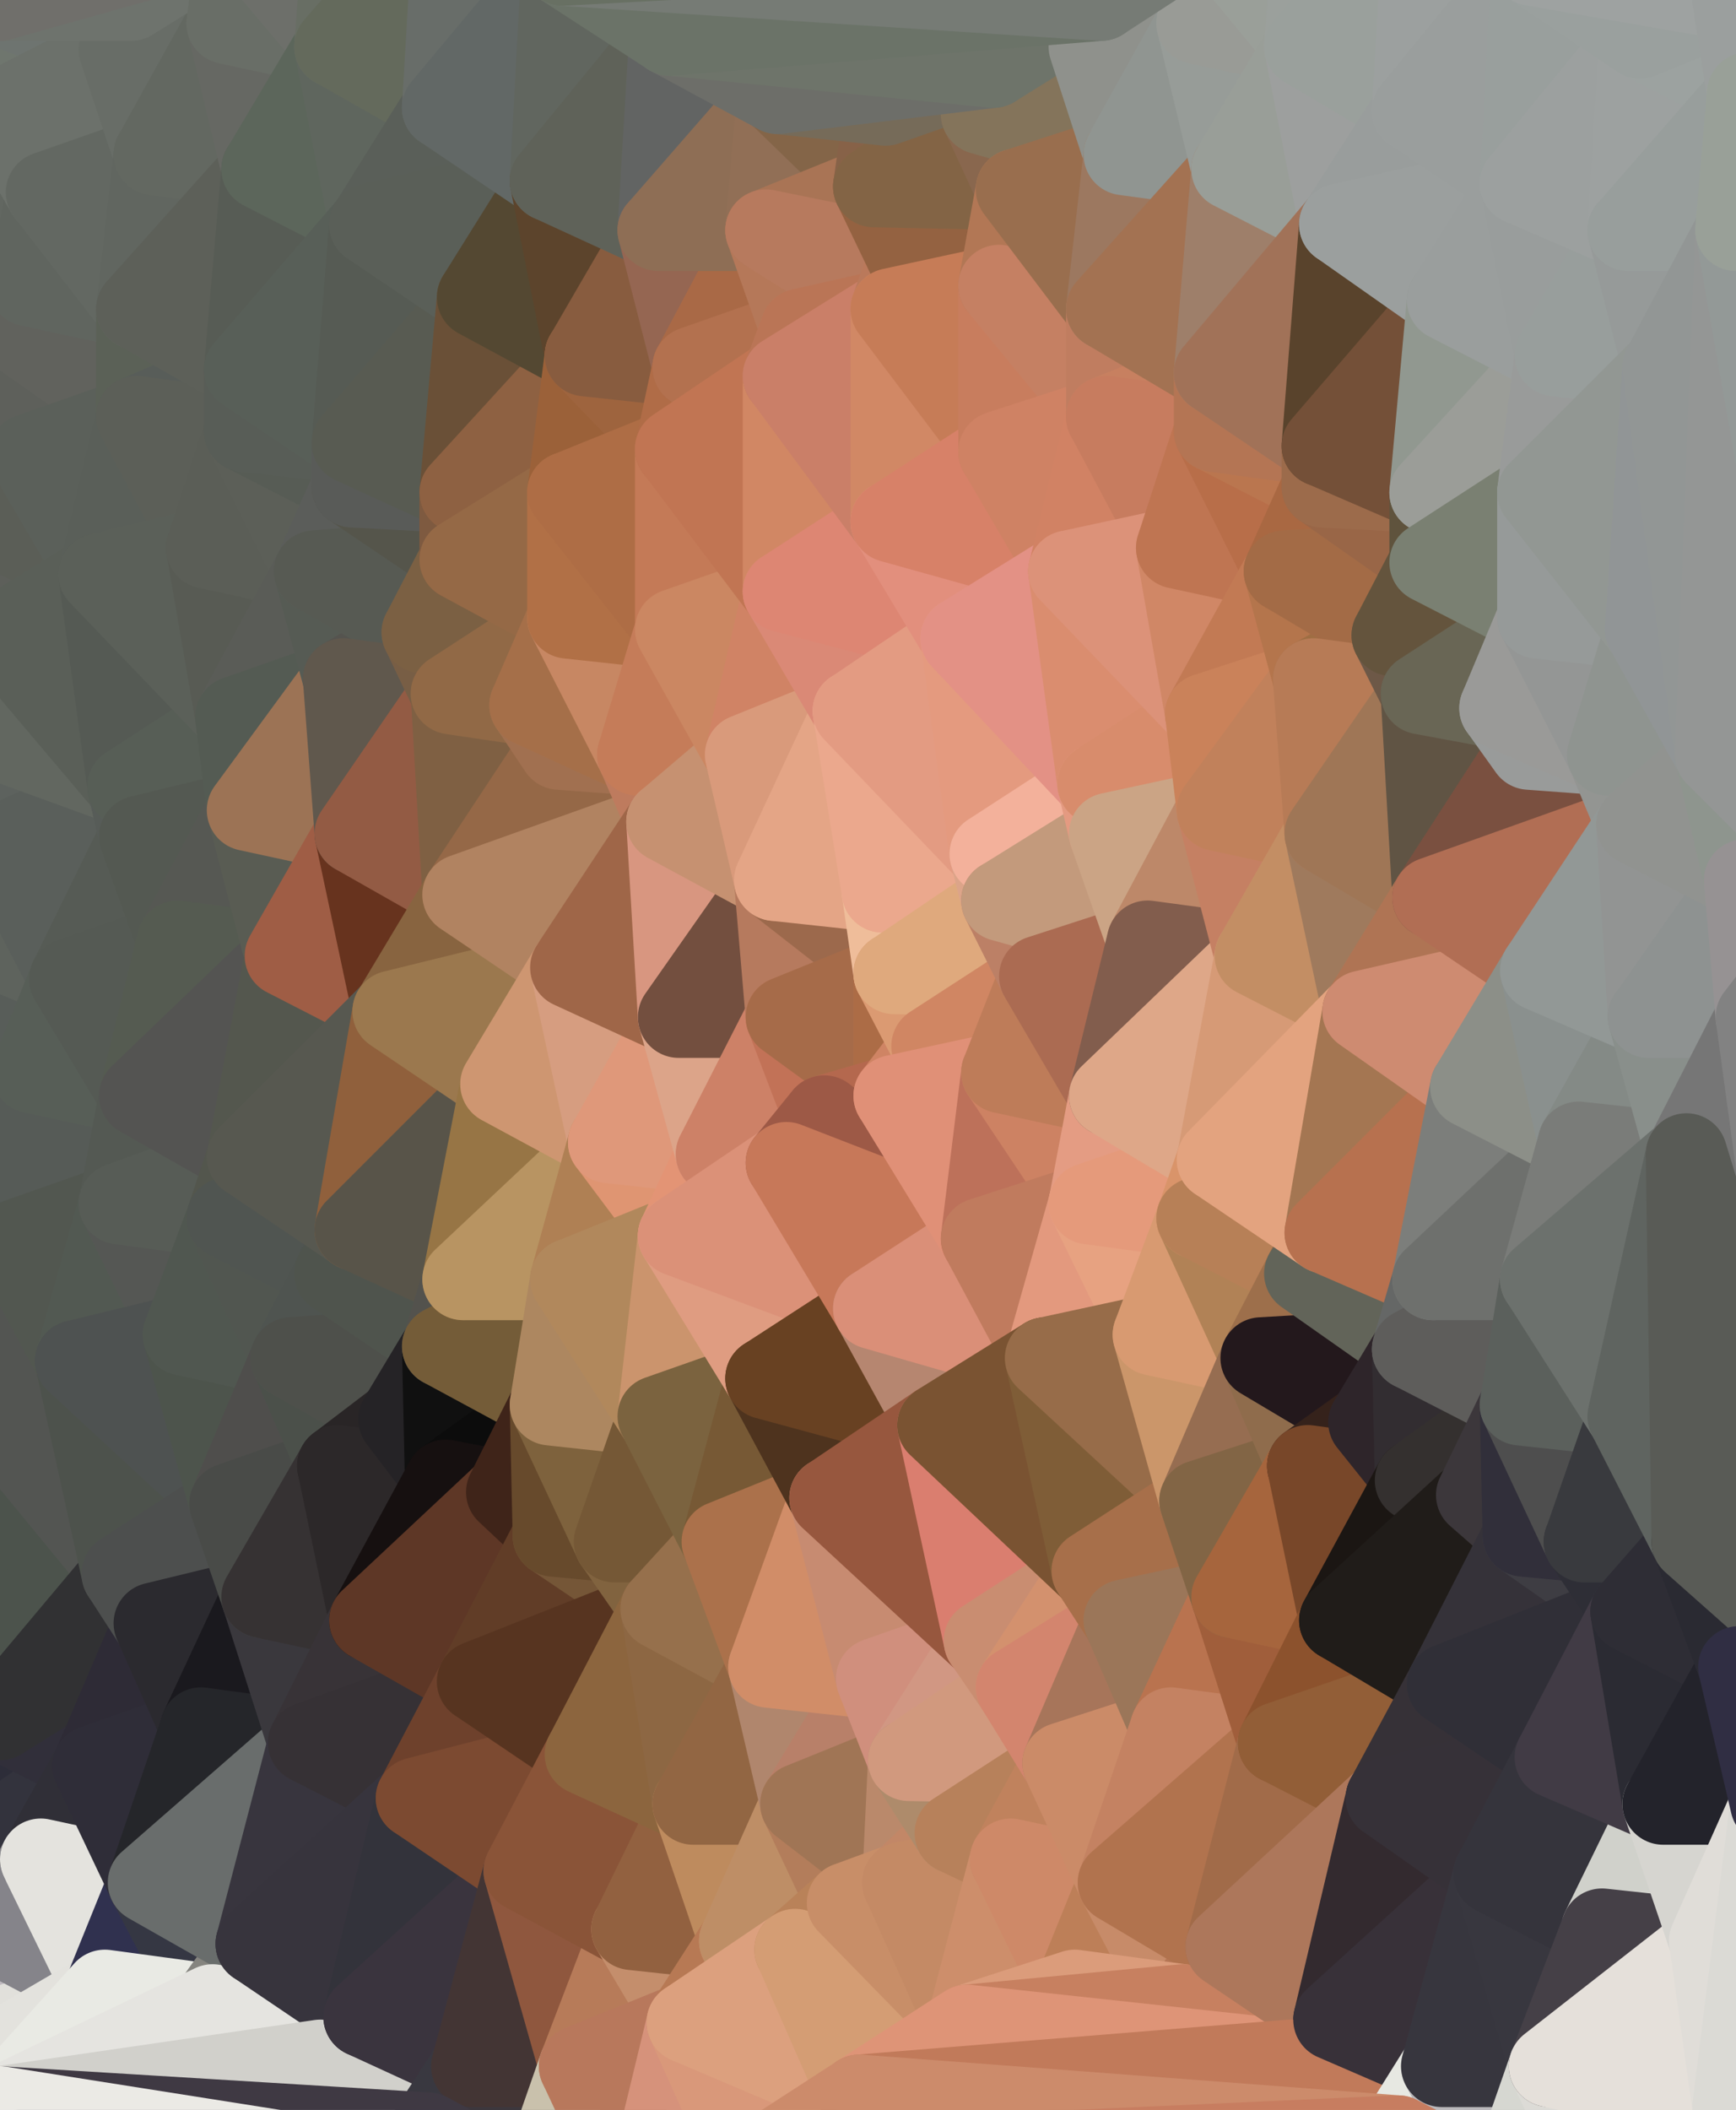 <?xml version="1.0" standalone="yes"?>
<svg width="596" height="724" xmlns="http://www.w3.org/2000/svg" version="1.1" ><polygon points="-32,450 -26,180 -26,107" fill="rgba(97, 102, 95, 1)" stroke="rgba(97, 102, 95, 1)" stroke-width="28" stroke-linejoin="round"/>
		<polygon points="-26,180 -32,450 -25,377" fill="rgba(89, 94, 90, 1)" stroke="rgba(89, 94, 90, 1)" stroke-width="28" stroke-linejoin="round"/>
		<polygon points="-32,450 -37,720 -22,647" fill="rgba(43, 43, 51, 1)" stroke="rgba(43, 43, 51, 1)" stroke-width="28" stroke-linejoin="round"/>
		<polygon points="-20,90 0,38 0,2" fill="rgba(109, 115, 113, 1)" stroke="rgba(109, 115, 113, 1)" stroke-width="28" stroke-linejoin="round"/>
		<polygon points="0,0 -20,90 0,2" fill="rgba(109, 115, 111, 1)" stroke="rgba(109, 115, 111, 1)" stroke-width="28" stroke-linejoin="round"/>
		<polygon points="-22,647 -37,720 0,696" fill="rgba(129, 130, 135, 1)" stroke="rgba(129, 130, 135, 1)" stroke-width="28" stroke-linejoin="round"/>
		<polygon points="-37,720 0,704 0,696" fill="rgba(210, 207, 202, 1)" stroke="rgba(210, 207, 202, 1)" stroke-width="28" stroke-linejoin="round"/>
		<polygon points="-32,450 -22,647 0,590" fill="rgba(76, 81, 75, 1)" stroke="rgba(76, 81, 75, 1)" stroke-width="28" stroke-linejoin="round"/>
		<polygon points="-22,647 -4,630 0,590" fill="rgba(46, 46, 54, 1)" stroke="rgba(46, 46, 54, 1)" stroke-width="28" stroke-linejoin="round"/>
		<polygon points="-25,377 -32,450 0,398" fill="rgba(84, 89, 82, 1)" stroke="rgba(84, 89, 82, 1)" stroke-width="28" stroke-linejoin="round"/>
		<polygon points="-25,377 -12,360 0,326" fill="rgba(89, 94, 90, 1)" stroke="rgba(89, 94, 90, 1)" stroke-width="28" stroke-linejoin="round"/>
		<polygon points="0,290 -25,377 0,326" fill="rgba(91, 95, 94, 1)" stroke="rgba(91, 95, 94, 1)" stroke-width="28" stroke-linejoin="round"/>
		<polygon points="-26,107 -20,90 0,0" fill="rgba(101, 111, 103, 1)" stroke="rgba(101, 111, 103, 1)" stroke-width="28" stroke-linejoin="round"/>
		<polygon points="-26,180 -25,377 0,290" fill="rgba(99, 104, 98, 1)" stroke="rgba(99, 104, 98, 1)" stroke-width="28" stroke-linejoin="round"/>
		<polygon points="0,254 -26,180 0,290" fill="rgba(98, 103, 96, 1)" stroke="rgba(98, 103, 96, 1)" stroke-width="28" stroke-linejoin="round"/>
		<polygon points="0,218 -26,180 0,254" fill="rgba(100, 102, 99, 1)" stroke="rgba(100, 102, 99, 1)" stroke-width="28" stroke-linejoin="round"/>
		<polygon points="0,704 -37,720 0,723" fill="rgba(206, 203, 198, 1)" stroke="rgba(206, 203, 198, 1)" stroke-width="28" stroke-linejoin="round"/>
		<polygon points="-20,90 -26,107 0,110" fill="rgba(92, 99, 92, 1)" stroke="rgba(92, 99, 92, 1)" stroke-width="28" stroke-linejoin="round"/>
		<polygon points="-26,107 -26,180 0,146" fill="rgba(91, 101, 90, 1)" stroke="rgba(91, 101, 90, 1)" stroke-width="28" stroke-linejoin="round"/>
		<polygon points="0,398 -32,450 4,426" fill="rgba(84, 89, 83, 1)" stroke="rgba(84, 89, 83, 1)" stroke-width="28" stroke-linejoin="round"/>
		<polygon points="0,664 -22,647 0,696" fill="rgba(215, 217, 216, 1)" stroke="rgba(215, 217, 216, 1)" stroke-width="28" stroke-linejoin="round"/>
		<polygon points="-12,360 -25,377 0,362" fill="rgba(89, 94, 90, 1)" stroke="rgba(89, 94, 90, 1)" stroke-width="28" stroke-linejoin="round"/>
		<polygon points="0,182 -26,180 0,218" fill="rgba(94, 101, 94, 1)" stroke="rgba(94, 101, 94, 1)" stroke-width="28" stroke-linejoin="round"/>
		<polygon points="-20,90 0,74 0,38" fill="rgba(102, 109, 102, 1)" stroke="rgba(102, 109, 102, 1)" stroke-width="28" stroke-linejoin="round"/>
		<polygon points="-26,107 0,146 0,110" fill="rgba(95, 100, 94, 1)" stroke="rgba(95, 100, 94, 1)" stroke-width="28" stroke-linejoin="round"/>
		<polygon points="-26,180 0,182 0,146" fill="rgba(94, 96, 91, 1)" stroke="rgba(94, 96, 91, 1)" stroke-width="28" stroke-linejoin="round"/>
		<polygon points="-20,90 0,110 10,98" fill="rgba(100, 107, 100, 1)" stroke="rgba(100, 107, 100, 1)" stroke-width="28" stroke-linejoin="round"/>
		<polygon points="-4,630 0,628 0,590" fill="rgba(49, 49, 57, 1)" stroke="rgba(49, 49, 57, 1)" stroke-width="28" stroke-linejoin="round"/>
		<polygon points="0,146 0,182 10,156" fill="rgba(93, 95, 90, 1)" stroke="rgba(93, 95, 90, 1)" stroke-width="28" stroke-linejoin="round"/>
		<polygon points="0,74 -20,90 10,98" fill="rgba(105, 107, 104, 1)" stroke="rgba(105, 107, 104, 1)" stroke-width="28" stroke-linejoin="round"/>
		<polygon points="0,362 -25,377 0,398" fill="rgba(84, 89, 83, 1)" stroke="rgba(84, 89, 83, 1)" stroke-width="28" stroke-linejoin="round"/>
		<polygon points="-4,630 -22,647 0,664" fill="rgba(50, 49, 55, 1)" stroke="rgba(50, 49, 55, 1)" stroke-width="28" stroke-linejoin="round"/>
		<polygon points="0,628 -4,630 14,638" fill="rgba(47, 45, 56, 1)" stroke="rgba(47, 45, 56, 1)" stroke-width="28" stroke-linejoin="round"/>
		<polygon points="0,362 0,398 11,368" fill="rgba(89, 94, 88, 1)" stroke="rgba(89, 94, 88, 1)" stroke-width="28" stroke-linejoin="round"/>
		<polygon points="0,326 -12,360 0,362" fill="rgba(96, 98, 93, 1)" stroke="rgba(96, 98, 93, 1)" stroke-width="28" stroke-linejoin="round"/>
		<polygon points="0,38 0,74 16,66" fill="rgba(105, 112, 105, 1)" stroke="rgba(105, 112, 105, 1)" stroke-width="28" stroke-linejoin="round"/>
		<polygon points="-4,630 0,664 14,638" fill="rgba(53, 51, 62, 1)" stroke="rgba(53, 51, 62, 1)" stroke-width="28" stroke-linejoin="round"/>
		<polygon points="0,326 0,362 24,336" fill="rgba(91, 96, 90, 1)" stroke="rgba(91, 96, 90, 1)" stroke-width="28" stroke-linejoin="round"/>
		<polygon points="4,426 -32,450 26,467" fill="rgba(86, 91, 84, 1)" stroke="rgba(86, 91, 84, 1)" stroke-width="28" stroke-linejoin="round"/>
		<polygon points="0,362 11,368 24,336" fill="rgba(88, 93, 89, 1)" stroke="rgba(88, 93, 89, 1)" stroke-width="28" stroke-linejoin="round"/>
		<polygon points="0,74 10,98 16,66" fill="rgba(98, 103, 97, 1)" stroke="rgba(98, 103, 97, 1)" stroke-width="28" stroke-linejoin="round"/>
		<polygon points="0,590 0,628 32,606" fill="rgba(45, 45, 57, 1)" stroke="rgba(45, 45, 57, 1)" stroke-width="28" stroke-linejoin="round"/>
		<polygon points="0,182 0,218 34,197" fill="rgba(93, 95, 90, 1)" stroke="rgba(93, 95, 90, 1)" stroke-width="28" stroke-linejoin="round"/>
		<polygon points="0,664 0,696 36,683" fill="rgba(190, 185, 191, 1)" stroke="rgba(190, 185, 191, 1)" stroke-width="28" stroke-linejoin="round"/>
		<polygon points="0,628 14,638 32,606" fill="rgba(51, 51, 61, 1)" stroke="rgba(51, 51, 61, 1)" stroke-width="28" stroke-linejoin="round"/>
		<polygon points="0,398 4,426 41,413" fill="rgba(86, 87, 82, 1)" stroke="rgba(86, 87, 82, 1)" stroke-width="28" stroke-linejoin="round"/>
		<polygon points="0,2 0,38 41,17" fill="rgba(111, 118, 110, 1)" stroke="rgba(111, 118, 110, 1)" stroke-width="28" stroke-linejoin="round"/>
		<polygon points="0,696 0,704 36,683" fill="rgba(225, 224, 219, 1)" stroke="rgba(225, 224, 219, 1)" stroke-width="28" stroke-linejoin="round"/>
		<polygon points="0,254 0,290 44,270" fill="rgba(93, 98, 94, 1)" stroke="rgba(93, 98, 94, 1)" stroke-width="28" stroke-linejoin="round"/>
		<polygon points="-32,450 0,590 42,540" fill="rgba(76, 83, 76, 1)" stroke="rgba(76, 83, 76, 1)" stroke-width="28" stroke-linejoin="round"/>
		<polygon points="0,0 0,2 45,0" fill="rgba(114, 119, 115, 1)" stroke="rgba(114, 119, 115, 1)" stroke-width="28" stroke-linejoin="round"/>
		<polygon points="0,2 41,17 45,0" fill="rgba(110, 116, 112, 1)" stroke="rgba(110, 116, 112, 1)" stroke-width="28" stroke-linejoin="round"/>
		<polygon points="26,467 -32,450 42,540" fill="rgba(83, 85, 82, 1)" stroke="rgba(83, 85, 82, 1)" stroke-width="28" stroke-linejoin="round"/>
		<polygon points="10,156 0,182 34,197" fill="rgba(91, 94, 87, 1)" stroke="rgba(91, 94, 87, 1)" stroke-width="28" stroke-linejoin="round"/>
		<polygon points="44,270 0,290 48,287" fill="rgba(90, 95, 91, 1)" stroke="rgba(90, 95, 91, 1)" stroke-width="28" stroke-linejoin="round"/>
		<polygon points="0,146 10,156 47,143" fill="rgba(93, 95, 90, 1)" stroke="rgba(93, 95, 90, 1)" stroke-width="28" stroke-linejoin="round"/>
		<polygon points="14,638 0,664 36,683" fill="rgba(133, 132, 138, 1)" stroke="rgba(133, 132, 138, 1)" stroke-width="28" stroke-linejoin="round"/>
		<polygon points="0,290 0,326 24,336" fill="rgba(94, 99, 93, 1)" stroke="rgba(94, 99, 93, 1)" stroke-width="28" stroke-linejoin="round"/>
		<polygon points="11,368 0,398 48,376" fill="rgba(86, 91, 87, 1)" stroke="rgba(86, 91, 87, 1)" stroke-width="28" stroke-linejoin="round"/>
		<polygon points="0,398 41,413 48,376" fill="rgba(86, 91, 87, 1)" stroke="rgba(86, 91, 87, 1)" stroke-width="28" stroke-linejoin="round"/>
		<polygon points="0,110 0,146 47,143" fill="rgba(94, 96, 91, 1)" stroke="rgba(94, 96, 91, 1)" stroke-width="28" stroke-linejoin="round"/>
		<polygon points="10,98 0,110 47,106" fill="rgba(96, 103, 95, 1)" stroke="rgba(96, 103, 95, 1)" stroke-width="28" stroke-linejoin="round"/>
		<polygon points="0,590 32,606 53,557" fill="rgba(49, 47, 58, 1)" stroke="rgba(49, 47, 58, 1)" stroke-width="28" stroke-linejoin="round"/>
		<polygon points="42,540 0,590 53,557" fill="rgba(49, 49, 51, 1)" stroke="rgba(49, 49, 51, 1)" stroke-width="28" stroke-linejoin="round"/>
		<polygon points="41,17 16,66 53,53" fill="rgba(106, 108, 107, 1)" stroke="rgba(106, 108, 107, 1)" stroke-width="28" stroke-linejoin="round"/>
		<polygon points="32,606 14,638 51,646" fill="rgba(48, 47, 55, 1)" stroke="rgba(48, 47, 55, 1)" stroke-width="28" stroke-linejoin="round"/>
		<polygon points="14,638 36,683 51,646" fill="rgba(228, 227, 222, 1)" stroke="rgba(228, 227, 222, 1)" stroke-width="28" stroke-linejoin="round"/>
		<polygon points="0,290 24,336 48,287" fill="rgba(90, 95, 91, 1)" stroke="rgba(90, 95, 91, 1)" stroke-width="28" stroke-linejoin="round"/>
		<polygon points="24,336 11,368 48,376" fill="rgba(87, 94, 87, 1)" stroke="rgba(87, 94, 87, 1)" stroke-width="28" stroke-linejoin="round"/>
		<polygon points="47,106 0,110 47,143" fill="rgba(97, 98, 93, 1)" stroke="rgba(97, 98, 93, 1)" stroke-width="28" stroke-linejoin="round"/>
		<polygon points="16,66 10,98 47,106" fill="rgba(96, 101, 95, 1)" stroke="rgba(96, 101, 95, 1)" stroke-width="28" stroke-linejoin="round"/>
		<polygon points="4,426 26,467 41,413" fill="rgba(82, 87, 80, 1)" stroke="rgba(82, 87, 80, 1)" stroke-width="28" stroke-linejoin="round"/>
		<polygon points="0,38 16,66 41,17" fill="rgba(108, 113, 107, 1)" stroke="rgba(108, 113, 107, 1)" stroke-width="28" stroke-linejoin="round"/>
		<polygon points="0,704 0,723 36,683" fill="rgba(227, 226, 221, 1)" stroke="rgba(227, 226, 221, 1)" stroke-width="28" stroke-linejoin="round"/>
		<polygon points="41,413 26,467 63,458" fill="rgba(82, 89, 82, 1)" stroke="rgba(82, 89, 82, 1)" stroke-width="28" stroke-linejoin="round"/>
		<polygon points="48,287 24,336 61,323" fill="rgba(86, 91, 85, 1)" stroke="rgba(86, 91, 85, 1)" stroke-width="28" stroke-linejoin="round"/>
		<polygon points="10,156 34,197 47,143" fill="rgba(91, 96, 90, 1)" stroke="rgba(91, 96, 90, 1)" stroke-width="28" stroke-linejoin="round"/>
		<polygon points="0,218 0,254 44,270" fill="rgba(98, 103, 96, 1)" stroke="rgba(98, 103, 96, 1)" stroke-width="28" stroke-linejoin="round"/>
		<polygon points="16,66 47,106 53,53" fill="rgba(99, 104, 98, 1)" stroke="rgba(99, 104, 98, 1)" stroke-width="28" stroke-linejoin="round"/>
		<polygon points="34,197 0,218 44,270" fill="rgba(90, 95, 88, 1)" stroke="rgba(90, 95, 88, 1)" stroke-width="28" stroke-linejoin="round"/>
		<polygon points="53,557 32,606 69,593" fill="rgba(46, 43, 54, 1)" stroke="rgba(46, 43, 54, 1)" stroke-width="28" stroke-linejoin="round"/>
		<polygon points="47,143 34,197 71,188" fill="rgba(90, 95, 89, 1)" stroke="rgba(90, 95, 89, 1)" stroke-width="28" stroke-linejoin="round"/>
		<polygon points="24,336 48,376 61,323" fill="rgba(85, 90, 84, 1)" stroke="rgba(85, 90, 84, 1)" stroke-width="28" stroke-linejoin="round"/>
		<polygon points="45,0 41,17 78,8" fill="rgba(108, 115, 107, 1)" stroke="rgba(108, 115, 107, 1)" stroke-width="28" stroke-linejoin="round"/>
		<polygon points="26,467 42,540 79,516" fill="rgba(77, 82, 76, 1)" stroke="rgba(77, 82, 76, 1)" stroke-width="28" stroke-linejoin="round"/>
		<polygon points="51,646 36,683 73,688" fill="rgba(48, 49, 79, 1)" stroke="rgba(48, 49, 79, 1)" stroke-width="28" stroke-linejoin="round"/>
		<polygon points="34,197 44,270 81,246" fill="rgba(85, 90, 84, 1)" stroke="rgba(85, 90, 84, 1)" stroke-width="28" stroke-linejoin="round"/>
		<polygon points="41,413 63,458 78,418" fill="rgba(85, 87, 84, 1)" stroke="rgba(85, 87, 84, 1)" stroke-width="28" stroke-linejoin="round"/>
		<polygon points="47,106 47,143 84,127" fill="rgba(91, 97, 87, 1)" stroke="rgba(91, 97, 87, 1)" stroke-width="28" stroke-linejoin="round"/>
		<polygon points="44,270 48,287 85,278" fill="rgba(87, 92, 88, 1)" stroke="rgba(87, 92, 88, 1)" stroke-width="28" stroke-linejoin="round"/>
		<polygon points="48,376 41,413 85,397" fill="rgba(84, 89, 83, 1)" stroke="rgba(84, 89, 83, 1)" stroke-width="28" stroke-linejoin="round"/>
		<polygon points="41,413 78,418 85,397" fill="rgba(87, 92, 86, 1)" stroke="rgba(87, 92, 86, 1)" stroke-width="28" stroke-linejoin="round"/>
		<polygon points="47,143 84,148 84,127" fill="rgba(88, 93, 89, 1)" stroke="rgba(88, 93, 89, 1)" stroke-width="28" stroke-linejoin="round"/>
		<polygon points="45,0 78,8 82,-23" fill="rgba(111, 110, 106, 1)" stroke="rgba(111, 110, 106, 1)" stroke-width="28" stroke-linejoin="round"/>
		<polygon points="63,458 26,467 79,516" fill="rgba(78, 82, 81, 1)" stroke="rgba(78, 82, 81, 1)" stroke-width="28" stroke-linejoin="round"/>
		<polygon points="32,606 51,646 69,593" fill="rgba(47, 45, 56, 1)" stroke="rgba(47, 45, 56, 1)" stroke-width="28" stroke-linejoin="round"/>
		<polygon points="51,646 73,688 88,667" fill="rgba(53, 55, 67, 1)" stroke="rgba(53, 55, 67, 1)" stroke-width="28" stroke-linejoin="round"/>
		<polygon points="81,246 44,270 85,278" fill="rgba(87, 94, 86, 1)" stroke="rgba(87, 94, 86, 1)" stroke-width="28" stroke-linejoin="round"/>
		<polygon points="47,143 71,188 84,148" fill="rgba(92, 95, 88, 1)" stroke="rgba(92, 95, 88, 1)" stroke-width="28" stroke-linejoin="round"/>
		<polygon points="41,17 53,53 78,8" fill="rgba(104, 109, 103, 1)" stroke="rgba(104, 109, 103, 1)" stroke-width="28" stroke-linejoin="round"/>
		<polygon points="79,516 53,557 90,548" fill="rgba(45, 43, 46, 1)" stroke="rgba(45, 43, 46, 1)" stroke-width="28" stroke-linejoin="round"/>
		<polygon points="48,287 61,323 85,278" fill="rgba(84, 89, 82, 1)" stroke="rgba(84, 89, 82, 1)" stroke-width="28" stroke-linejoin="round"/>
		<polygon points="71,188 34,197 81,246" fill="rgba(91, 96, 89, 1)" stroke="rgba(91, 96, 89, 1)" stroke-width="28" stroke-linejoin="round"/>
		<polygon points="42,540 53,557 79,516" fill="rgba(77, 79, 78, 1)" stroke="rgba(77, 79, 78, 1)" stroke-width="28" stroke-linejoin="round"/>
		<polygon points="36,683 0,723 73,688" fill="rgba(233, 234, 228, 1)" stroke="rgba(233, 234, 228, 1)" stroke-width="28" stroke-linejoin="round"/>
		<polygon points="53,557 69,593 90,548" fill="rgba(43, 42, 47, 1)" stroke="rgba(43, 42, 47, 1)" stroke-width="28" stroke-linejoin="round"/>
		<polygon points="53,53 47,106 90,58" fill="rgba(97, 102, 96, 1)" stroke="rgba(97, 102, 96, 1)" stroke-width="28" stroke-linejoin="round"/>
		<polygon points="78,8 53,53 90,58" fill="rgba(99, 104, 97, 1)" stroke="rgba(99, 104, 97, 1)" stroke-width="28" stroke-linejoin="round"/>
		<polygon points="0,0 45,0 82,-23" fill="rgba(110, 115, 109, 1)" stroke="rgba(110, 115, 109, 1)" stroke-width="28" stroke-linejoin="round"/>
		<polygon points="63,458 79,516 100,466" fill="rgba(77, 84, 76, 1)" stroke="rgba(77, 84, 76, 1)" stroke-width="28" stroke-linejoin="round"/>
		<polygon points="85,278 61,323 98,328" fill="rgba(86, 88, 83, 1)" stroke="rgba(86, 88, 83, 1)" stroke-width="28" stroke-linejoin="round"/>
		<polygon points="78,418 63,458 100,466" fill="rgba(80, 87, 80, 1)" stroke="rgba(80, 87, 80, 1)" stroke-width="28" stroke-linejoin="round"/>
		<polygon points="61,323 48,376 98,328" fill="rgba(85, 91, 81, 1)" stroke="rgba(85, 91, 81, 1)" stroke-width="28" stroke-linejoin="round"/>
		<polygon points="47,106 84,127 90,58" fill="rgba(93, 96, 89, 1)" stroke="rgba(93, 96, 89, 1)" stroke-width="28" stroke-linejoin="round"/>
		<polygon points="78,418 100,466 115,437" fill="rgba(81, 86, 80, 1)" stroke="rgba(81, 86, 80, 1)" stroke-width="28" stroke-linejoin="round"/>
		<polygon points="71,188 81,246 108,196" fill="rgba(88, 91, 84, 1)" stroke="rgba(88, 91, 84, 1)" stroke-width="28" stroke-linejoin="round"/>
		<polygon points="90,548 69,593 106,598" fill="rgba(26, 25, 30, 1)" stroke="rgba(26, 25, 30, 1)" stroke-width="28" stroke-linejoin="round"/>
		<polygon points="48,376 85,397 98,328" fill="rgba(84, 84, 82, 1)" stroke="rgba(84, 84, 82, 1)" stroke-width="28" stroke-linejoin="round"/>
		<polygon points="100,466 79,516 116,503" fill="rgba(79, 78, 76, 1)" stroke="rgba(79, 78, 76, 1)" stroke-width="28" stroke-linejoin="round"/>
		<polygon points="78,8 90,58 115,16" fill="rgba(102, 104, 99, 1)" stroke="rgba(102, 104, 99, 1)" stroke-width="28" stroke-linejoin="round"/>
		<polygon points="88,667 73,688 110,707" fill="rgba(133, 132, 127, 1)" stroke="rgba(133, 132, 127, 1)" stroke-width="28" stroke-linejoin="round"/>
		<polygon points="84,148 71,188 108,196" fill="rgba(91, 94, 87, 1)" stroke="rgba(91, 94, 87, 1)" stroke-width="28" stroke-linejoin="round"/>
		<polygon points="69,593 51,646 106,598" fill="rgba(37, 38, 42, 1)" stroke="rgba(37, 38, 42, 1)" stroke-width="28" stroke-linejoin="round"/>
		<polygon points="84,148 108,196 121,167" fill="rgba(92, 95, 88, 1)" stroke="rgba(92, 95, 88, 1)" stroke-width="28" stroke-linejoin="round"/>
		<polygon points="108,196 81,246 118,233" fill="rgba(90, 92, 87, 1)" stroke="rgba(90, 92, 87, 1)" stroke-width="28" stroke-linejoin="round"/>
		<polygon points="85,397 78,418 122,422" fill="rgba(83, 86, 77, 1)" stroke="rgba(83, 86, 77, 1)" stroke-width="28" stroke-linejoin="round"/>
		<polygon points="78,418 115,437 122,422" fill="rgba(80, 85, 81, 1)" stroke="rgba(80, 85, 81, 1)" stroke-width="28" stroke-linejoin="round"/>
		<polygon points="121,152 84,148 121,167" fill="rgba(87, 92, 85, 1)" stroke="rgba(87, 92, 85, 1)" stroke-width="28" stroke-linejoin="round"/>
		<polygon points="51,646 88,667 106,598" fill="rgba(105, 109, 108, 1)" stroke="rgba(105, 109, 108, 1)" stroke-width="28" stroke-linejoin="round"/>
		<polygon points="88,667 110,707 125,692" fill="rgba(58, 55, 64, 1)" stroke="rgba(58, 55, 64, 1)" stroke-width="28" stroke-linejoin="round"/>
		<polygon points="85,278 98,328 122,286" fill="rgba(89, 92, 83, 1)" stroke="rgba(89, 92, 83, 1)" stroke-width="28" stroke-linejoin="round"/>
		<polygon points="84,127 84,148 121,152" fill="rgba(88, 93, 87, 1)" stroke="rgba(88, 93, 87, 1)" stroke-width="28" stroke-linejoin="round"/>
		<polygon points="82,-23 78,8 115,16" fill="rgba(105, 110, 103, 1)" stroke="rgba(105, 110, 103, 1)" stroke-width="28" stroke-linejoin="round"/>
		<polygon points="90,548 106,598 127,556" fill="rgba(58, 56, 61, 1)" stroke="rgba(58, 56, 61, 1)" stroke-width="28" stroke-linejoin="round"/>
		<polygon points="90,58 84,127 127,77" fill="rgba(87, 92, 85, 1)" stroke="rgba(87, 92, 85, 1)" stroke-width="28" stroke-linejoin="round"/>
		<polygon points="82,-23 115,16 119,-36" fill="rgba(109, 111, 106, 1)" stroke="rgba(109, 111, 106, 1)" stroke-width="28" stroke-linejoin="round"/>
		<polygon points="81,246 85,278 118,233" fill="rgba(84, 91, 83, 1)" stroke="rgba(84, 91, 83, 1)" stroke-width="28" stroke-linejoin="round"/>
		<polygon points="79,516 90,548 116,503" fill="rgba(73, 75, 72, 1)" stroke="rgba(73, 75, 72, 1)" stroke-width="28" stroke-linejoin="round"/>
		<polygon points="73,688 0,723 110,707" fill="rgba(229, 228, 224, 1)" stroke="rgba(229, 228, 224, 1)" stroke-width="28" stroke-linejoin="round"/>
		<polygon points="100,466 116,503 137,487" fill="rgba(75, 80, 74, 1)" stroke="rgba(75, 80, 74, 1)" stroke-width="28" stroke-linejoin="round"/>
		<polygon points="98,328 85,397 135,347" fill="rgba(84, 87, 78, 1)" stroke="rgba(84, 87, 78, 1)" stroke-width="28" stroke-linejoin="round"/>
		<polygon points="116,503 90,548 127,556" fill="rgba(54, 50, 51, 1)" stroke="rgba(54, 50, 51, 1)" stroke-width="28" stroke-linejoin="round"/>
		<polygon points="118,233 85,278 122,286" fill="rgba(156, 115, 85, 1)" stroke="rgba(156, 115, 85, 1)" stroke-width="28" stroke-linejoin="round"/>
		<polygon points="108,196 118,233 145,217" fill="rgba(86, 91, 84, 1)" stroke="rgba(86, 91, 84, 1)" stroke-width="28" stroke-linejoin="round"/>
		<polygon points="106,598 88,667 143,617" fill="rgba(56, 53, 62, 1)" stroke="rgba(56, 53, 62, 1)" stroke-width="28" stroke-linejoin="round"/>
		<polygon points="115,16 90,58 127,77" fill="rgba(92, 102, 91, 1)" stroke="rgba(92, 102, 91, 1)" stroke-width="28" stroke-linejoin="round"/>
		<polygon points="115,437 100,466 152,462" fill="rgba(79, 84, 80, 1)" stroke="rgba(79, 84, 80, 1)" stroke-width="28" stroke-linejoin="round"/>
		<polygon points="100,466 137,487 152,462" fill="rgba(78, 80, 75, 1)" stroke="rgba(78, 80, 75, 1)" stroke-width="28" stroke-linejoin="round"/>
		<polygon points="137,487 116,503 153,508" fill="rgba(41, 37, 38, 1)" stroke="rgba(41, 37, 38, 1)" stroke-width="28" stroke-linejoin="round"/>
		<polygon points="115,16 127,77 152,37" fill="rgba(95, 102, 94, 1)" stroke="rgba(95, 102, 94, 1)" stroke-width="28" stroke-linejoin="round"/>
		<polygon points="145,217 118,233 155,238" fill="rgba(85, 84, 79, 1)" stroke="rgba(85, 84, 79, 1)" stroke-width="28" stroke-linejoin="round"/>
		<polygon points="125,692 110,707 147,732" fill="rgba(54, 53, 61, 1)" stroke="rgba(54, 53, 61, 1)" stroke-width="28" stroke-linejoin="round"/>
		<polygon points="84,127 121,152 127,77" fill="rgba(88, 95, 88, 1)" stroke="rgba(88, 95, 88, 1)" stroke-width="28" stroke-linejoin="round"/>
		<polygon points="121,167 108,196 158,192" fill="rgba(91, 93, 90, 1)" stroke="rgba(91, 93, 90, 1)" stroke-width="28" stroke-linejoin="round"/>
		<polygon points="108,196 145,217 158,192" fill="rgba(87, 90, 83, 1)" stroke="rgba(87, 90, 83, 1)" stroke-width="28" stroke-linejoin="round"/>
		<polygon points="122,286 98,328 135,347" fill="rgba(159, 93, 69, 1)" stroke="rgba(159, 93, 69, 1)" stroke-width="28" stroke-linejoin="round"/>
		<polygon points="122,422 115,437 159,439" fill="rgba(78, 83, 79, 1)" stroke="rgba(78, 83, 79, 1)" stroke-width="28" stroke-linejoin="round"/>
		<polygon points="115,437 152,462 159,439" fill="rgba(79, 84, 77, 1)" stroke="rgba(79, 84, 77, 1)" stroke-width="28" stroke-linejoin="round"/>
		<polygon points="122,286 135,347 159,307" fill="rgba(103, 51, 30, 1)" stroke="rgba(103, 51, 30, 1)" stroke-width="28" stroke-linejoin="round"/>
		<polygon points="158,169 121,167 158,192" fill="rgba(85, 85, 75, 1)" stroke="rgba(85, 85, 75, 1)" stroke-width="28" stroke-linejoin="round"/>
		<polygon points="121,152 121,167 158,169" fill="rgba(89, 91, 88, 1)" stroke="rgba(89, 91, 88, 1)" stroke-width="28" stroke-linejoin="round"/>
		<polygon points="116,503 127,556 153,508" fill="rgba(44, 40, 41, 1)" stroke="rgba(44, 40, 41, 1)" stroke-width="28" stroke-linejoin="round"/>
		<polygon points="85,397 122,422 135,347" fill="rgba(87, 88, 80, 1)" stroke="rgba(87, 88, 80, 1)" stroke-width="28" stroke-linejoin="round"/>
		<polygon points="125,692 147,732 162,709" fill="rgba(57, 55, 66, 1)" stroke="rgba(57, 55, 66, 1)" stroke-width="28" stroke-linejoin="round"/>
		<polygon points="118,233 122,286 155,238" fill="rgba(96, 88, 77, 1)" stroke="rgba(96, 88, 77, 1)" stroke-width="28" stroke-linejoin="round"/>
		<polygon points="127,556 106,598 164,577" fill="rgba(56, 51, 55, 1)" stroke="rgba(56, 51, 55, 1)" stroke-width="28" stroke-linejoin="round"/>
		<polygon points="106,598 143,617 164,577" fill="rgba(54, 49, 53, 1)" stroke="rgba(54, 49, 53, 1)" stroke-width="28" stroke-linejoin="round"/>
		<polygon points="127,77 121,152 164,102" fill="rgba(86, 91, 84, 1)" stroke="rgba(86, 91, 84, 1)" stroke-width="28" stroke-linejoin="round"/>
		<polygon points="119,-36 115,16 156,-31" fill="rgba(104, 110, 100, 1)" stroke="rgba(104, 110, 100, 1)" stroke-width="28" stroke-linejoin="round"/>
		<polygon points="88,667 125,692 143,617" fill="rgba(55, 52, 61, 1)" stroke="rgba(55, 52, 61, 1)" stroke-width="28" stroke-linejoin="round"/>
		<polygon points="135,347 122,422 172,372" fill="rgba(144, 96, 60, 1)" stroke="rgba(144, 96, 60, 1)" stroke-width="28" stroke-linejoin="round"/>
		<polygon points="110,707 0,723 147,732" fill="rgba(209, 208, 203, 1)" stroke="rgba(209, 208, 203, 1)" stroke-width="28" stroke-linejoin="round"/>
		<polygon points="115,16 152,37 156,-31" fill="rgba(100, 106, 92, 1)" stroke="rgba(100, 106, 92, 1)" stroke-width="28" stroke-linejoin="round"/>
		<polygon points="143,617 125,692 180,642" fill="rgba(51, 51, 59, 1)" stroke="rgba(51, 51, 59, 1)" stroke-width="28" stroke-linejoin="round"/>
		<polygon points="121,152 158,169 164,102" fill="rgba(88, 91, 82, 1)" stroke="rgba(88, 91, 82, 1)" stroke-width="28" stroke-linejoin="round"/>
		<polygon points="155,238 122,286 159,307" fill="rgba(147, 91, 68, 1)" stroke="rgba(147, 91, 68, 1)" stroke-width="28" stroke-linejoin="round"/>
		<polygon points="152,462 137,487 153,508" fill="rgba(37, 35, 38, 1)" stroke="rgba(37, 35, 38, 1)" stroke-width="28" stroke-linejoin="round"/>
		<polygon points="152,37 127,77 189,62" fill="rgba(90, 95, 89, 1)" stroke="rgba(90, 95, 89, 1)" stroke-width="28" stroke-linejoin="round"/>
		<polygon points="152,462 153,508 189,482" fill="rgba(16, 16, 16, 1)" stroke="rgba(16, 16, 16, 1)" stroke-width="28" stroke-linejoin="round"/>
		<polygon points="122,422 159,439 172,372" fill="rgba(88, 84, 73, 1)" stroke="rgba(88, 84, 73, 1)" stroke-width="28" stroke-linejoin="round"/>
		<polygon points="127,77 164,102 189,62" fill="rgba(90, 95, 88, 1)" stroke="rgba(90, 95, 88, 1)" stroke-width="28" stroke-linejoin="round"/>
		<polygon points="153,508 174,512 189,482" fill="rgba(12, 12, 12, 1)" stroke="rgba(12, 12, 12, 1)" stroke-width="28" stroke-linejoin="round"/>
		<polygon points="153,508 127,556 174,512" fill="rgba(22, 16, 16, 1)" stroke="rgba(22, 16, 16, 1)" stroke-width="28" stroke-linejoin="round"/>
		<polygon points="182,242 155,238 192,257" fill="rgba(145, 106, 77, 1)" stroke="rgba(145, 106, 77, 1)" stroke-width="28" stroke-linejoin="round"/>
		<polygon points="174,512 164,577 190,527" fill="rgba(80, 48, 35, 1)" stroke="rgba(80, 48, 35, 1)" stroke-width="28" stroke-linejoin="round"/>
		<polygon points="125,692 162,709 180,642" fill="rgba(58, 52, 62, 1)" stroke="rgba(58, 52, 62, 1)" stroke-width="28" stroke-linejoin="round"/>
		<polygon points="127,556 164,577 174,512" fill="rgba(94, 55, 38, 1)" stroke="rgba(94, 55, 38, 1)" stroke-width="28" stroke-linejoin="round"/>
		<polygon points="145,217 155,238 195,212" fill="rgba(120, 94, 69, 1)" stroke="rgba(120, 94, 69, 1)" stroke-width="28" stroke-linejoin="round"/>
		<polygon points="158,192 145,217 195,212" fill="rgba(123, 96, 67, 1)" stroke="rgba(123, 96, 67, 1)" stroke-width="28" stroke-linejoin="round"/>
		<polygon points="155,238 159,307 192,257" fill="rgba(127, 96, 67, 1)" stroke="rgba(127, 96, 67, 1)" stroke-width="28" stroke-linejoin="round"/>
		<polygon points="162,709 147,732 184,752" fill="rgba(57, 56, 64, 1)" stroke="rgba(57, 56, 64, 1)" stroke-width="28" stroke-linejoin="round"/>
		<polygon points="159,307 135,347 196,332" fill="rgba(136, 100, 64, 1)" stroke="rgba(136, 100, 64, 1)" stroke-width="28" stroke-linejoin="round"/>
		<polygon points="135,347 172,372 196,332" fill="rgba(155, 120, 78, 1)" stroke="rgba(155, 120, 78, 1)" stroke-width="28" stroke-linejoin="round"/>
		<polygon points="155,238 182,242 195,212" fill="rgba(145, 105, 70, 1)" stroke="rgba(145, 105, 70, 1)" stroke-width="28" stroke-linejoin="round"/>
		<polygon points="158,169 158,192 195,169" fill="rgba(126, 90, 64, 1)" stroke="rgba(126, 90, 64, 1)" stroke-width="28" stroke-linejoin="round"/>
		<polygon points="156,-31 152,37 193,-12" fill="rgba(104, 109, 105, 1)" stroke="rgba(104, 109, 105, 1)" stroke-width="28" stroke-linejoin="round"/>
		<polygon points="164,577 143,617 201,602" fill="rgba(110, 65, 44, 1)" stroke="rgba(110, 65, 44, 1)" stroke-width="28" stroke-linejoin="round"/>
		<polygon points="143,617 180,642 201,602" fill="rgba(124, 74, 49, 1)" stroke="rgba(124, 74, 49, 1)" stroke-width="28" stroke-linejoin="round"/>
		<polygon points="164,102 158,169 201,122" fill="rgba(106, 80, 55, 1)" stroke="rgba(106, 80, 55, 1)" stroke-width="28" stroke-linejoin="round"/>
		<polygon points="158,169 195,169 201,122" fill="rgba(142, 97, 66, 1)" stroke="rgba(142, 97, 66, 1)" stroke-width="28" stroke-linejoin="round"/>
		<polygon points="162,709 184,752 199,709" fill="rgba(60, 55, 61, 1)" stroke="rgba(60, 55, 61, 1)" stroke-width="28" stroke-linejoin="round"/>
		<polygon points="159,439 152,462 196,439" fill="rgba(83, 82, 77, 1)" stroke="rgba(83, 82, 77, 1)" stroke-width="28" stroke-linejoin="round"/>
		<polygon points="152,462 189,482 196,439" fill="rgba(116, 92, 56, 1)" stroke="rgba(116, 92, 56, 1)" stroke-width="28" stroke-linejoin="round"/>
		<polygon points="195,169 158,192 195,212" fill="rgba(149, 105, 70, 1)" stroke="rgba(149, 105, 70, 1)" stroke-width="28" stroke-linejoin="round"/>
		<polygon points="172,372 159,439 209,392" fill="rgba(151, 117, 69, 1)" stroke="rgba(151, 117, 69, 1)" stroke-width="28" stroke-linejoin="round"/>
		<polygon points="159,439 196,439 209,392" fill="rgba(184, 148, 98, 1)" stroke="rgba(184, 148, 98, 1)" stroke-width="28" stroke-linejoin="round"/>
		<polygon points="180,642 162,709 199,709" fill="rgba(67, 53, 52, 1)" stroke="rgba(67, 53, 52, 1)" stroke-width="28" stroke-linejoin="round"/>
		<polygon points="180,642 199,709 217,662" fill="rgba(143, 87, 62, 1)" stroke="rgba(143, 87, 62, 1)" stroke-width="28" stroke-linejoin="round"/>
		<polygon points="189,482 174,512 190,527" fill="rgba(63, 36, 25, 1)" stroke="rgba(63, 36, 25, 1)" stroke-width="28" stroke-linejoin="round"/>
		<polygon points="189,62 164,102 201,122" fill="rgba(84, 72, 50, 1)" stroke="rgba(84, 72, 50, 1)" stroke-width="28" stroke-linejoin="round"/>
		<polygon points="152,37 189,62 193,-12" fill="rgba(98, 104, 102, 1)" stroke="rgba(98, 104, 102, 1)" stroke-width="28" stroke-linejoin="round"/>
		<polygon points="190,527 164,577 227,552" fill="rgba(97, 61, 39, 1)" stroke="rgba(97, 61, 39, 1)" stroke-width="28" stroke-linejoin="round"/>
		<polygon points="211,529 190,527 227,552" fill="rgba(117, 86, 55, 1)" stroke="rgba(117, 86, 55, 1)" stroke-width="28" stroke-linejoin="round"/>
		<polygon points="189,62 201,122 226,79" fill="rgba(92, 68, 44, 1)" stroke="rgba(92, 68, 44, 1)" stroke-width="28" stroke-linejoin="round"/>
		<polygon points="189,482 190,527 211,529" fill="rgba(103, 74, 44, 1)" stroke="rgba(103, 74, 44, 1)" stroke-width="28" stroke-linejoin="round"/>
		<polygon points="219,259 192,257 229,282" fill="rgba(177, 117, 83, 1)" stroke="rgba(177, 117, 83, 1)" stroke-width="28" stroke-linejoin="round"/>
		<polygon points="192,257 159,307 229,282" fill="rgba(149, 104, 71, 1)" stroke="rgba(149, 104, 71, 1)" stroke-width="28" stroke-linejoin="round"/>
		<polygon points="159,307 196,332 229,282" fill="rgba(177, 131, 97, 1)" stroke="rgba(177, 131, 97, 1)" stroke-width="28" stroke-linejoin="round"/>
		<polygon points="164,577 201,602 227,552" fill="rgba(87, 52, 32, 1)" stroke="rgba(87, 52, 32, 1)" stroke-width="28" stroke-linejoin="round"/>
		<polygon points="199,709 184,752 221,756" fill="rgba(201, 193, 172, 1)" stroke="rgba(201, 193, 172, 1)" stroke-width="28" stroke-linejoin="round"/>
		<polygon points="196,332 172,372 209,392" fill="rgba(206, 150, 113, 1)" stroke="rgba(206, 150, 113, 1)" stroke-width="28" stroke-linejoin="round"/>
		<polygon points="193,-12 189,62 230,12" fill="rgba(97, 102, 95, 1)" stroke="rgba(97, 102, 95, 1)" stroke-width="28" stroke-linejoin="round"/>
		<polygon points="189,482 211,529 226,486" fill="rgba(126, 98, 61, 1)" stroke="rgba(126, 98, 61, 1)" stroke-width="28" stroke-linejoin="round"/>
		<polygon points="182,242 192,257 219,259" fill="rgba(161, 112, 80, 1)" stroke="rgba(161, 112, 80, 1)" stroke-width="28" stroke-linejoin="round"/>
		<polygon points="196,332 209,392 233,349" fill="rgba(214, 157, 128, 1)" stroke="rgba(214, 157, 128, 1)" stroke-width="28" stroke-linejoin="round"/>
		<polygon points="209,392 196,439 233,424" fill="rgba(175, 128, 84, 1)" stroke="rgba(175, 128, 84, 1)" stroke-width="28" stroke-linejoin="round"/>
		<polygon points="201,122 195,169 232,154" fill="rgba(155, 97, 57, 1)" stroke="rgba(155, 97, 57, 1)" stroke-width="28" stroke-linejoin="round"/>
		<polygon points="195,212 182,242 219,259" fill="rgba(165, 111, 73, 1)" stroke="rgba(165, 111, 73, 1)" stroke-width="28" stroke-linejoin="round"/>
		<polygon points="217,662 199,709 236,694" fill="rgba(183, 123, 89, 1)" stroke="rgba(183, 123, 89, 1)" stroke-width="28" stroke-linejoin="round"/>
		<polygon points="196,439 189,482 226,486" fill="rgba(173, 135, 96, 1)" stroke="rgba(173, 135, 96, 1)" stroke-width="28" stroke-linejoin="round"/>
		<polygon points="201,602 217,662 238,619" fill="rgba(144, 95, 55, 1)" stroke="rgba(144, 95, 55, 1)" stroke-width="28" stroke-linejoin="round"/>
		<polygon points="201,122 232,154 238,126" fill="rgba(158, 100, 62, 1)" stroke="rgba(158, 100, 62, 1)" stroke-width="28" stroke-linejoin="round"/>
		<polygon points="195,212 219,259 232,216" fill="rgba(199, 135, 99, 1)" stroke="rgba(199, 135, 99, 1)" stroke-width="28" stroke-linejoin="round"/>
		<polygon points="201,602 180,642 217,662" fill="rgba(138, 84, 56, 1)" stroke="rgba(138, 84, 56, 1)" stroke-width="28" stroke-linejoin="round"/>
		<polygon points="209,392 233,424 246,396" fill="rgba(223, 149, 114, 1)" stroke="rgba(223, 149, 114, 1)" stroke-width="28" stroke-linejoin="round"/>
		<polygon points="195,169 195,212 232,216" fill="rgba(177, 112, 70, 1)" stroke="rgba(177, 112, 70, 1)" stroke-width="28" stroke-linejoin="round"/>
		<polygon points="211,529 227,552 248,529" fill="rgba(129, 99, 63, 1)" stroke="rgba(129, 99, 63, 1)" stroke-width="28" stroke-linejoin="round"/>
		<polygon points="226,79 201,122 238,126" fill="rgba(136, 92, 63, 1)" stroke="rgba(136, 92, 63, 1)" stroke-width="28" stroke-linejoin="round"/>
		<polygon points="189,62 226,79 230,12" fill="rgba(95, 98, 89, 1)" stroke="rgba(95, 98, 89, 1)" stroke-width="28" stroke-linejoin="round"/>
		<polygon points="217,662 236,694 254,666" fill="rgba(196, 142, 108, 1)" stroke="rgba(196, 142, 108, 1)" stroke-width="28" stroke-linejoin="round"/>
		<polygon points="226,486 211,529 248,529" fill="rgba(117, 88, 54, 1)" stroke="rgba(117, 88, 54, 1)" stroke-width="28" stroke-linejoin="round"/>
		<polygon points="196,439 226,486 233,424" fill="rgba(177, 136, 92, 1)" stroke="rgba(177, 136, 92, 1)" stroke-width="28" stroke-linejoin="round"/>
		<polygon points="195,169 232,216 232,154" fill="rgba(174, 109, 69, 1)" stroke="rgba(174, 109, 69, 1)" stroke-width="28" stroke-linejoin="round"/>
		<polygon points="219,259 229,282 256,259" fill="rgba(190, 123, 94, 1)" stroke="rgba(190, 123, 94, 1)" stroke-width="28" stroke-linejoin="round"/>
		<polygon points="233,349 209,392 246,396" fill="rgba(223, 152, 122, 1)" stroke="rgba(223, 152, 122, 1)" stroke-width="28" stroke-linejoin="round"/>
		<polygon points="199,709 221,756 236,694" fill="rgba(184, 120, 92, 1)" stroke="rgba(184, 120, 92, 1)" stroke-width="28" stroke-linejoin="round"/>
		<polygon points="229,282 196,332 233,349" fill="rgba(159, 102, 72, 1)" stroke="rgba(159, 102, 72, 1)" stroke-width="28" stroke-linejoin="round"/>
		<polygon points="236,694 221,756 258,743" fill="rgba(214, 146, 123, 1)" stroke="rgba(214, 146, 123, 1)" stroke-width="28" stroke-linejoin="round"/>
		<polygon points="232,216 219,259 256,259" fill="rgba(197, 124, 89, 1)" stroke="rgba(197, 124, 89, 1)" stroke-width="28" stroke-linejoin="round"/>
		<polygon points="238,619 217,662 254,666" fill="rgba(146, 97, 64, 1)" stroke="rgba(146, 97, 64, 1)" stroke-width="28" stroke-linejoin="round"/>
		<polygon points="227,552 201,602 238,619" fill="rgba(140, 101, 62, 1)" stroke="rgba(140, 101, 62, 1)" stroke-width="28" stroke-linejoin="round"/>
		<polygon points="227,552 238,619 264,572" fill="rgba(141, 103, 67, 1)" stroke="rgba(141, 103, 67, 1)" stroke-width="28" stroke-linejoin="round"/>
		<polygon points="229,282 233,349 266,302" fill="rgba(216, 150, 128, 1)" stroke="rgba(216, 150, 128, 1)" stroke-width="28" stroke-linejoin="round"/>
		<polygon points="233,424 226,486 263,473" fill="rgba(203, 148, 109, 1)" stroke="rgba(203, 148, 109, 1)" stroke-width="28" stroke-linejoin="round"/>
		<polygon points="230,12 226,79 267,32" fill="rgba(98, 100, 99, 1)" stroke="rgba(98, 100, 99, 1)" stroke-width="28" stroke-linejoin="round"/>
		<polygon points="226,79 238,126 263,79" fill="rgba(149, 102, 82, 1)" stroke="rgba(149, 102, 82, 1)" stroke-width="28" stroke-linejoin="round"/>
		<polygon points="232,154 232,216 269,203" fill="rgba(196, 122, 87, 1)" stroke="rgba(196, 122, 87, 1)" stroke-width="28" stroke-linejoin="round"/>
		<polygon points="238,126 232,154 269,129" fill="rgba(176, 108, 71, 1)" stroke="rgba(176, 108, 71, 1)" stroke-width="28" stroke-linejoin="round"/>
		<polygon points="248,529 227,552 264,572" fill="rgba(150, 112, 76, 1)" stroke="rgba(150, 112, 76, 1)" stroke-width="28" stroke-linejoin="round"/>
		<polygon points="263,79 238,126 275,113" fill="rgba(169, 105, 70, 1)" stroke="rgba(169, 105, 70, 1)" stroke-width="28" stroke-linejoin="round"/>
		<polygon points="238,126 269,129 275,113" fill="rgba(179, 113, 79, 1)" stroke="rgba(179, 113, 79, 1)" stroke-width="28" stroke-linejoin="round"/>
		<polygon points="246,396 233,424 270,399" fill="rgba(227, 148, 117, 1)" stroke="rgba(227, 148, 117, 1)" stroke-width="28" stroke-linejoin="round"/>
		<polygon points="233,349 246,396 270,349" fill="rgba(220, 164, 137, 1)" stroke="rgba(220, 164, 137, 1)" stroke-width="28" stroke-linejoin="round"/>
		<polygon points="266,302 233,349 270,349" fill="rgba(115, 79, 63, 1)" stroke="rgba(115, 79, 63, 1)" stroke-width="28" stroke-linejoin="round"/>
		<polygon points="226,79 263,79 267,32" fill="rgba(142, 110, 85, 1)" stroke="rgba(142, 110, 85, 1)" stroke-width="28" stroke-linejoin="round"/>
		<polygon points="256,259 229,282 266,302" fill="rgba(198, 145, 113, 1)" stroke="rgba(198, 145, 113, 1)" stroke-width="28" stroke-linejoin="round"/>
		<polygon points="226,486 248,529 263,473" fill="rgba(123, 99, 63, 1)" stroke="rgba(123, 99, 63, 1)" stroke-width="28" stroke-linejoin="round"/>
		<polygon points="147,732 0,723 184,752" fill="rgba(63, 57, 67, 1)" stroke="rgba(63, 57, 67, 1)" stroke-width="28" stroke-linejoin="round"/>
		<polygon points="246,396 270,399 283,383" fill="rgba(219, 143, 120, 1)" stroke="rgba(219, 143, 120, 1)" stroke-width="28" stroke-linejoin="round"/>
		<polygon points="238,619 254,666 275,619" fill="rgba(190, 139, 94, 1)" stroke="rgba(190, 139, 94, 1)" stroke-width="28" stroke-linejoin="round"/>
		<polygon points="264,572 238,619 275,619" fill="rgba(146, 102, 67, 1)" stroke="rgba(146, 102, 67, 1)" stroke-width="28" stroke-linejoin="round"/>
		<polygon points="254,666 236,694 273,669" fill="rgba(183, 121, 84, 1)" stroke="rgba(183, 121, 84, 1)" stroke-width="28" stroke-linejoin="round"/>
		<polygon points="263,473 248,529 285,514" fill="rgba(119, 89, 53, 1)" stroke="rgba(119, 89, 53, 1)" stroke-width="28" stroke-linejoin="round"/>
		<polygon points="270,349 246,396 283,383" fill="rgba(205, 129, 103, 1)" stroke="rgba(205, 129, 103, 1)" stroke-width="28" stroke-linejoin="round"/>
		<polygon points="232,216 256,259 269,203" fill="rgba(203, 135, 98, 1)" stroke="rgba(203, 135, 98, 1)" stroke-width="28" stroke-linejoin="round"/>
		<polygon points="254,666 273,669 291,653" fill="rgba(208, 148, 112, 1)" stroke="rgba(208, 148, 112, 1)" stroke-width="28" stroke-linejoin="round"/>
		<polygon points="275,619 254,666 291,653" fill="rgba(190, 142, 102, 1)" stroke="rgba(190, 142, 102, 1)" stroke-width="28" stroke-linejoin="round"/>
		<polygon points="236,694 258,743 295,719" fill="rgba(217, 152, 122, 1)" stroke="rgba(217, 152, 122, 1)" stroke-width="28" stroke-linejoin="round"/>
		<polygon points="269,203 256,259 293,244" fill="rgba(208, 131, 101, 1)" stroke="rgba(208, 131, 101, 1)" stroke-width="28" stroke-linejoin="round"/>
		<polygon points="273,669 236,694 295,719" fill="rgba(220, 160, 126, 1)" stroke="rgba(220, 160, 126, 1)" stroke-width="28" stroke-linejoin="round"/>
		<polygon points="233,424 263,473 300,449" fill="rgba(223, 156, 129, 1)" stroke="rgba(223, 156, 129, 1)" stroke-width="28" stroke-linejoin="round"/>
		<polygon points="270,399 233,424 300,449" fill="rgba(219, 145, 120, 1)" stroke="rgba(219, 145, 120, 1)" stroke-width="28" stroke-linejoin="round"/>
		<polygon points="267,32 263,79 300,64" fill="rgba(145, 111, 86, 1)" stroke="rgba(145, 111, 86, 1)" stroke-width="28" stroke-linejoin="round"/>
		<polygon points="269,129 232,154 269,203" fill="rgba(193, 117, 83, 1)" stroke="rgba(193, 117, 83, 1)" stroke-width="28" stroke-linejoin="round"/>
		<polygon points="248,529 264,572 285,514" fill="rgba(171, 113, 75, 1)" stroke="rgba(171, 113, 75, 1)" stroke-width="28" stroke-linejoin="round"/>
		<polygon points="266,302 270,349 307,334" fill="rgba(182, 122, 94, 1)" stroke="rgba(182, 122, 94, 1)" stroke-width="28" stroke-linejoin="round"/>
		<polygon points="303,306 266,302 307,334" fill="rgba(156, 105, 76, 1)" stroke="rgba(156, 105, 76, 1)" stroke-width="28" stroke-linejoin="round"/>
		<polygon points="269,129 269,203 306,179" fill="rgba(209, 135, 100, 1)" stroke="rgba(209, 135, 100, 1)" stroke-width="28" stroke-linejoin="round"/>
		<polygon points="267,32 300,64 304,36" fill="rgba(132, 101, 72, 1)" stroke="rgba(132, 101, 72, 1)" stroke-width="28" stroke-linejoin="round"/>
		<polygon points="264,572 275,619 301,576" fill="rgba(176, 134, 109, 1)" stroke="rgba(176, 134, 109, 1)" stroke-width="28" stroke-linejoin="round"/>
		<polygon points="263,79 275,113 306,106" fill="rgba(181, 120, 89, 1)" stroke="rgba(181, 120, 89, 1)" stroke-width="28" stroke-linejoin="round"/>
		<polygon points="300,64 263,79 312,89" fill="rgba(169, 116, 85, 1)" stroke="rgba(169, 116, 85, 1)" stroke-width="28" stroke-linejoin="round"/>
		<polygon points="263,79 306,106 312,89" fill="rgba(183, 122, 94, 1)" stroke="rgba(183, 122, 94, 1)" stroke-width="28" stroke-linejoin="round"/>
		<polygon points="301,576 275,619 312,604" fill="rgba(184, 128, 105, 1)" stroke="rgba(184, 128, 105, 1)" stroke-width="28" stroke-linejoin="round"/>
		<polygon points="275,619 291,653 310,646" fill="rgba(179, 125, 91, 1)" stroke="rgba(179, 125, 91, 1)" stroke-width="28" stroke-linejoin="round"/>
		<polygon points="270,349 283,383 307,376" fill="rgba(194, 114, 87, 1)" stroke="rgba(194, 114, 87, 1)" stroke-width="28" stroke-linejoin="round"/>
		<polygon points="307,334 270,349 307,376" fill="rgba(166, 107, 73, 1)" stroke="rgba(166, 107, 73, 1)" stroke-width="28" stroke-linejoin="round"/>
		<polygon points="285,514 264,572 301,576" fill="rgba(209, 141, 104, 1)" stroke="rgba(209, 141, 104, 1)" stroke-width="28" stroke-linejoin="round"/>
		<polygon points="256,259 266,302 293,244" fill="rgba(217, 154, 123, 1)" stroke="rgba(217, 154, 123, 1)" stroke-width="28" stroke-linejoin="round"/>
		<polygon points="307,334 307,376 320,359" fill="rgba(172, 108, 70, 1)" stroke="rgba(172, 108, 70, 1)" stroke-width="28" stroke-linejoin="round"/>
		<polygon points="275,113 269,129 306,106" fill="rgba(186, 117, 86, 1)" stroke="rgba(186, 117, 86, 1)" stroke-width="28" stroke-linejoin="round"/>
		<polygon points="293,244 266,302 303,306" fill="rgba(228, 165, 134, 1)" stroke="rgba(228, 165, 134, 1)" stroke-width="28" stroke-linejoin="round"/>
		<polygon points="263,473 285,514 322,489" fill="rgba(78, 51, 30, 1)" stroke="rgba(78, 51, 30, 1)" stroke-width="28" stroke-linejoin="round"/>
		<polygon points="300,449 263,473 322,489" fill="rgba(104, 65, 34, 1)" stroke="rgba(104, 65, 34, 1)" stroke-width="28" stroke-linejoin="round"/>
		<polygon points="275,619 310,646 312,604" fill="rgba(160, 117, 85, 1)" stroke="rgba(160, 117, 85, 1)" stroke-width="28" stroke-linejoin="round"/>
		<polygon points="312,604 310,646 328,629" fill="rgba(186, 137, 107, 1)" stroke="rgba(186, 137, 107, 1)" stroke-width="28" stroke-linejoin="round"/>
		<polygon points="269,203 293,244 330,219" fill="rgba(218, 137, 118, 1)" stroke="rgba(218, 137, 118, 1)" stroke-width="28" stroke-linejoin="round"/>
		<polygon points="306,179 269,203 330,219" fill="rgba(221, 134, 115, 1)" stroke="rgba(221, 134, 115, 1)" stroke-width="28" stroke-linejoin="round"/>
		<polygon points="291,653 273,669 332,695" fill="rgba(185, 130, 89, 1)" stroke="rgba(185, 130, 89, 1)" stroke-width="28" stroke-linejoin="round"/>
		<polygon points="273,669 295,719 332,695" fill="rgba(212, 157, 116, 1)" stroke="rgba(212, 157, 116, 1)" stroke-width="28" stroke-linejoin="round"/>
		<polygon points="307,376 283,383 337,425" fill="rgba(180, 104, 78, 1)" stroke="rgba(180, 104, 78, 1)" stroke-width="28" stroke-linejoin="round"/>
		<polygon points="283,383 270,399 337,425" fill="rgba(157, 89, 70, 1)" stroke="rgba(157, 89, 70, 1)" stroke-width="28" stroke-linejoin="round"/>
		<polygon points="270,399 300,449 337,425" fill="rgba(199, 120, 89, 1)" stroke="rgba(199, 120, 89, 1)" stroke-width="28" stroke-linejoin="round"/>
		<polygon points="310,646 291,653 332,695" fill="rgba(200, 142, 104, 1)" stroke="rgba(200, 142, 104, 1)" stroke-width="28" stroke-linejoin="round"/>
		<polygon points="306,106 269,129 306,179" fill="rgba(202, 127, 104, 1)" stroke="rgba(202, 127, 104, 1)" stroke-width="28" stroke-linejoin="round"/>
		<polygon points="304,36 337,39 341,23" fill="rgba(132, 108, 84, 1)" stroke="rgba(132, 108, 84, 1)" stroke-width="28" stroke-linejoin="round"/>
		<polygon points="304,36 300,64 337,39" fill="rgba(135, 98, 72, 1)" stroke="rgba(135, 98, 72, 1)" stroke-width="28" stroke-linejoin="round"/>
		<polygon points="312,89 306,106 343,98" fill="rgba(186, 121, 91, 1)" stroke="rgba(186, 121, 91, 1)" stroke-width="28" stroke-linejoin="round"/>
		<polygon points="303,306 307,334 344,309" fill="rgba(239, 189, 154, 1)" stroke="rgba(239, 189, 154, 1)" stroke-width="28" stroke-linejoin="round"/>
		<polygon points="340,293 303,306 344,309" fill="rgba(236, 170, 136, 1)" stroke="rgba(236, 170, 136, 1)" stroke-width="28" stroke-linejoin="round"/>
		<polygon points="320,359 307,376 344,368" fill="rgba(207, 132, 100, 1)" stroke="rgba(207, 132, 100, 1)" stroke-width="28" stroke-linejoin="round"/>
		<polygon points="306,106 306,179 343,155" fill="rgba(209, 136, 101, 1)" stroke="rgba(209, 136, 101, 1)" stroke-width="28" stroke-linejoin="round"/>
		<polygon points="293,244 303,306 340,293" fill="rgba(235, 168, 141, 1)" stroke="rgba(235, 168, 141, 1)" stroke-width="28" stroke-linejoin="round"/>
		<polygon points="285,514 301,576 338,563" fill="rgba(199, 139, 113, 1)" stroke="rgba(199, 139, 113, 1)" stroke-width="28" stroke-linejoin="round"/>
		<polygon points="301,576 312,604 338,563" fill="rgba(208, 143, 125, 1)" stroke="rgba(208, 143, 125, 1)" stroke-width="28" stroke-linejoin="round"/>
		<polygon points="312,89 343,98 349,65" fill="rgba(171, 118, 78, 1)" stroke="rgba(171, 118, 78, 1)" stroke-width="28" stroke-linejoin="round"/>
		<polygon points="300,64 312,89 349,65" fill="rgba(148, 98, 65, 1)" stroke="rgba(148, 98, 65, 1)" stroke-width="28" stroke-linejoin="round"/>
		<polygon points="337,39 300,64 349,65" fill="rgba(131, 100, 69, 1)" stroke="rgba(131, 100, 69, 1)" stroke-width="28" stroke-linejoin="round"/>
		<polygon points="338,563 312,604 349,579" fill="rgba(209, 151, 131, 1)" stroke="rgba(209, 151, 131, 1)" stroke-width="28" stroke-linejoin="round"/>
		<polygon points="328,629 310,646 347,638" fill="rgba(194, 135, 103, 1)" stroke="rgba(194, 135, 103, 1)" stroke-width="28" stroke-linejoin="round"/>
		<polygon points="307,334 320,359 357,335" fill="rgba(219, 154, 114, 1)" stroke="rgba(219, 154, 114, 1)" stroke-width="28" stroke-linejoin="round"/>
		<polygon points="344,309 307,334 357,335" fill="rgba(223, 169, 125, 1)" stroke="rgba(223, 169, 125, 1)" stroke-width="28" stroke-linejoin="round"/>
		<polygon points="300,449 322,489 359,466" fill="rgba(182, 134, 112, 1)" stroke="rgba(182, 134, 112, 1)" stroke-width="28" stroke-linejoin="round"/>
		<polygon points="337,425 300,449 359,466" fill="rgba(218, 143, 120, 1)" stroke="rgba(218, 143, 120, 1)" stroke-width="28" stroke-linejoin="round"/>
		<polygon points="320,359 344,368 357,335" fill="rgba(208, 134, 99, 1)" stroke="rgba(208, 134, 99, 1)" stroke-width="28" stroke-linejoin="round"/>
		<polygon points="310,646 332,695 347,638" fill="rgba(196, 138, 101, 1)" stroke="rgba(196, 138, 101, 1)" stroke-width="28" stroke-linejoin="round"/>
		<polygon points="307,376 337,425 344,368" fill="rgba(224, 144, 119, 1)" stroke="rgba(224, 144, 119, 1)" stroke-width="28" stroke-linejoin="round"/>
		<polygon points="343,98 306,106 343,155" fill="rgba(198, 124, 87, 1)" stroke="rgba(198, 124, 87, 1)" stroke-width="28" stroke-linejoin="round"/>
		<polygon points="322,489 285,514 338,563" fill="rgba(151, 87, 62, 1)" stroke="rgba(151, 87, 62, 1)" stroke-width="28" stroke-linejoin="round"/>
		<polygon points="312,604 328,629 365,605" fill="rgba(174, 139, 107, 1)" stroke="rgba(174, 139, 107, 1)" stroke-width="28" stroke-linejoin="round"/>
		<polygon points="349,579 312,604 365,605" fill="rgba(209, 153, 126, 1)" stroke="rgba(209, 153, 126, 1)" stroke-width="28" stroke-linejoin="round"/>
		<polygon points="330,219 293,244 340,293" fill="rgba(227, 155, 130, 1)" stroke="rgba(227, 155, 130, 1)" stroke-width="28" stroke-linejoin="round"/>
		<polygon points="306,179 330,219 367,196" fill="rgba(226, 143, 125, 1)" stroke="rgba(226, 143, 125, 1)" stroke-width="28" stroke-linejoin="round"/>
		<polygon points="343,155 306,179 367,196" fill="rgba(215, 129, 104, 1)" stroke="rgba(215, 129, 104, 1)" stroke-width="28" stroke-linejoin="round"/>
		<polygon points="328,629 347,638 365,605" fill="rgba(183, 129, 91, 1)" stroke="rgba(183, 129, 91, 1)" stroke-width="28" stroke-linejoin="round"/>
		<polygon points="347,638 332,695 369,683" fill="rgba(205, 142, 107, 1)" stroke="rgba(205, 142, 107, 1)" stroke-width="28" stroke-linejoin="round"/>
		<polygon points="322,489 338,563 375,539" fill="rgba(218, 126, 111, 1)" stroke="rgba(218, 126, 111, 1)" stroke-width="28" stroke-linejoin="round"/>
		<polygon points="341,23 374,16 378,0" fill="rgba(124, 129, 123, 1)" stroke="rgba(124, 129, 123, 1)" stroke-width="28" stroke-linejoin="round"/>
		<polygon points="330,219 340,293 377,269" fill="rgba(228, 154, 127, 1)" stroke="rgba(228, 154, 127, 1)" stroke-width="28" stroke-linejoin="round"/>
		<polygon points="344,368 337,425 374,413" fill="rgba(189, 113, 90, 1)" stroke="rgba(189, 113, 90, 1)" stroke-width="28" stroke-linejoin="round"/>
		<polygon points="340,293 344,309 381,286" fill="rgba(220, 164, 137, 1)" stroke="rgba(220, 164, 137, 1)" stroke-width="28" stroke-linejoin="round"/>
		<polygon points="377,269 340,293 381,286" fill="rgba(243, 177, 155, 1)" stroke="rgba(243, 177, 155, 1)" stroke-width="28" stroke-linejoin="round"/>
		<polygon points="267,32 304,36 341,23" fill="rgba(118, 107, 89, 1)" stroke="rgba(118, 107, 89, 1)" stroke-width="28" stroke-linejoin="round"/>
		<polygon points="344,368 374,413 381,376" fill="rgba(205, 130, 99, 1)" stroke="rgba(205, 130, 99, 1)" stroke-width="28" stroke-linejoin="round"/>
		<polygon points="343,98 343,155 380,143" fill="rgba(200, 125, 94, 1)" stroke="rgba(200, 125, 94, 1)" stroke-width="28" stroke-linejoin="round"/>
		<polygon points="338,563 349,579 375,539" fill="rgba(201, 141, 113, 1)" stroke="rgba(201, 141, 113, 1)" stroke-width="28" stroke-linejoin="round"/>
		<polygon points="341,23 337,39 374,16" fill="rgba(121, 115, 101, 1)" stroke="rgba(121, 115, 101, 1)" stroke-width="28" stroke-linejoin="round"/>
		<polygon points="375,539 349,579 386,556" fill="rgba(211, 145, 110, 1)" stroke="rgba(211, 145, 110, 1)" stroke-width="28" stroke-linejoin="round"/>
		<polygon points="337,39 349,65 386,53" fill="rgba(137, 103, 78, 1)" stroke="rgba(137, 103, 78, 1)" stroke-width="28" stroke-linejoin="round"/>
		<polygon points="374,16 337,39 386,53" fill="rgba(132, 116, 91, 1)" stroke="rgba(132, 116, 91, 1)" stroke-width="28" stroke-linejoin="round"/>
		<polygon points="365,605 347,638 384,646" fill="rgba(192, 130, 93, 1)" stroke="rgba(192, 130, 93, 1)" stroke-width="28" stroke-linejoin="round"/>
		<polygon points="347,638 369,683 384,646" fill="rgba(206, 137, 104, 1)" stroke="rgba(206, 137, 104, 1)" stroke-width="28" stroke-linejoin="round"/>
		<polygon points="357,335 344,368 381,376" fill="rgba(190, 124, 89, 1)" stroke="rgba(190, 124, 89, 1)" stroke-width="28" stroke-linejoin="round"/>
		<polygon points="349,65 343,98 380,106" fill="rgba(178, 119, 85, 1)" stroke="rgba(178, 119, 85, 1)" stroke-width="28" stroke-linejoin="round"/>
		<polygon points="343,98 380,143 380,106" fill="rgba(197, 128, 99, 1)" stroke="rgba(197, 128, 99, 1)" stroke-width="28" stroke-linejoin="round"/>
		<polygon points="337,425 359,466 374,413" fill="rgba(192, 123, 94, 1)" stroke="rgba(192, 123, 94, 1)" stroke-width="28" stroke-linejoin="round"/>
		<polygon points="230,12 267,32 341,23" fill="rgba(109, 110, 105, 1)" stroke="rgba(109, 110, 105, 1)" stroke-width="28" stroke-linejoin="round"/>
		<polygon points="343,155 367,196 380,143" fill="rgba(207, 130, 100, 1)" stroke="rgba(207, 130, 100, 1)" stroke-width="28" stroke-linejoin="round"/>
		<polygon points="374,413 359,466 396,458" fill="rgba(227, 153, 126, 1)" stroke="rgba(227, 153, 126, 1)" stroke-width="28" stroke-linejoin="round"/>
		<polygon points="344,309 357,335 394,323" fill="rgba(188, 128, 102, 1)" stroke="rgba(188, 128, 102, 1)" stroke-width="28" stroke-linejoin="round"/>
		<polygon points="381,286 344,309 394,323" fill="rgba(195, 154, 124, 1)" stroke="rgba(195, 154, 124, 1)" stroke-width="28" stroke-linejoin="round"/>
		<polygon points="359,466 322,489 375,539" fill="rgba(122, 83, 50, 1)" stroke="rgba(122, 83, 50, 1)" stroke-width="28" stroke-linejoin="round"/>
		<polygon points="349,579 365,605 386,556" fill="rgba(211, 133, 110, 1)" stroke="rgba(211, 133, 110, 1)" stroke-width="28" stroke-linejoin="round"/>
		<polygon points="349,65 380,106 386,53" fill="rgba(153, 110, 78, 1)" stroke="rgba(153, 110, 78, 1)" stroke-width="28" stroke-linejoin="round"/>
		<polygon points="367,196 330,219 377,269" fill="rgba(227, 145, 133, 1)" stroke="rgba(227, 145, 133, 1)" stroke-width="28" stroke-linejoin="round"/>
		<polygon points="386,556 365,605 402,593" fill="rgba(167, 117, 90, 1)" stroke="rgba(167, 117, 90, 1)" stroke-width="28" stroke-linejoin="round"/>
		<polygon points="380,143 367,196 404,188" fill="rgba(209, 130, 100, 1)" stroke="rgba(209, 130, 100, 1)" stroke-width="28" stroke-linejoin="round"/>
		<polygon points="357,335 381,376 394,323" fill="rgba(171, 107, 82, 1)" stroke="rgba(171, 107, 82, 1)" stroke-width="28" stroke-linejoin="round"/>
		<polygon points="378,0 374,16 411,8" fill="rgba(140, 142, 137, 1)" stroke="rgba(140, 142, 137, 1)" stroke-width="28" stroke-linejoin="round"/>
		<polygon points="359,466 375,539 412,515" fill="rgba(127, 93, 55, 1)" stroke="rgba(127, 93, 55, 1)" stroke-width="28" stroke-linejoin="round"/>
		<polygon points="384,646 369,683 406,688" fill="rgba(189, 127, 88, 1)" stroke="rgba(189, 127, 88, 1)" stroke-width="28" stroke-linejoin="round"/>
		<polygon points="367,196 377,269 414,245" fill="rgba(218, 141, 111, 1)" stroke="rgba(218, 141, 111, 1)" stroke-width="28" stroke-linejoin="round"/>
		<polygon points="374,413 396,458 411,418" fill="rgba(231, 162, 129, 1)" stroke="rgba(231, 162, 129, 1)" stroke-width="28" stroke-linejoin="round"/>
		<polygon points="380,106 380,143 417,128" fill="rgba(192, 125, 96, 1)" stroke="rgba(192, 125, 96, 1)" stroke-width="28" stroke-linejoin="round"/>
		<polygon points="365,605 384,646 402,593" fill="rgba(203, 139, 104, 1)" stroke="rgba(203, 139, 104, 1)" stroke-width="28" stroke-linejoin="round"/>
		<polygon points="381,376 374,413 418,398" fill="rgba(228, 156, 131, 1)" stroke="rgba(228, 156, 131, 1)" stroke-width="28" stroke-linejoin="round"/>
		<polygon points="374,413 411,418 418,398" fill="rgba(229, 154, 123, 1)" stroke="rgba(229, 154, 123, 1)" stroke-width="28" stroke-linejoin="round"/>
		<polygon points="377,269 381,286 418,278" fill="rgba(228, 154, 129, 1)" stroke="rgba(228, 154, 129, 1)" stroke-width="28" stroke-linejoin="round"/>
		<polygon points="380,143 417,148 417,128" fill="rgba(199, 128, 96, 1)" stroke="rgba(199, 128, 96, 1)" stroke-width="28" stroke-linejoin="round"/>
		<polygon points="378,0 411,8 415,-24" fill="rgba(153, 154, 149, 1)" stroke="rgba(153, 154, 149, 1)" stroke-width="28" stroke-linejoin="round"/>
		<polygon points="396,458 359,466 412,515" fill="rgba(151, 108, 73, 1)" stroke="rgba(151, 108, 73, 1)" stroke-width="28" stroke-linejoin="round"/>
		<polygon points="230,12 341,23 378,0" fill="rgba(110, 116, 106, 1)" stroke="rgba(110, 116, 106, 1)" stroke-width="28" stroke-linejoin="round"/>
		<polygon points="384,646 406,688 421,668" fill="rgba(199, 139, 105, 1)" stroke="rgba(199, 139, 105, 1)" stroke-width="28" stroke-linejoin="round"/>
		<polygon points="380,143 404,188 417,148" fill="rgba(199, 124, 95, 1)" stroke="rgba(199, 124, 95, 1)" stroke-width="28" stroke-linejoin="round"/>
		<polygon points="374,16 386,53 411,8" fill="rgba(143, 145, 140, 1)" stroke="rgba(143, 145, 140, 1)" stroke-width="28" stroke-linejoin="round"/>
		<polygon points="412,515 386,556 423,548" fill="rgba(122, 98, 62, 1)" stroke="rgba(122, 98, 62, 1)" stroke-width="28" stroke-linejoin="round"/>
		<polygon points="414,245 377,269 418,278" fill="rgba(216, 140, 108, 1)" stroke="rgba(216, 140, 108, 1)" stroke-width="28" stroke-linejoin="round"/>
		<polygon points="381,286 394,323 418,278" fill="rgba(203, 164, 133, 1)" stroke="rgba(203, 164, 133, 1)" stroke-width="28" stroke-linejoin="round"/>
		<polygon points="404,188 367,196 414,245" fill="rgba(220, 146, 121, 1)" stroke="rgba(220, 146, 121, 1)" stroke-width="28" stroke-linejoin="round"/>
		<polygon points="375,539 386,556 412,515" fill="rgba(167, 111, 74, 1)" stroke="rgba(167, 111, 74, 1)" stroke-width="28" stroke-linejoin="round"/>
		<polygon points="386,556 402,593 423,548" fill="rgba(155, 118, 89, 1)" stroke="rgba(155, 118, 89, 1)" stroke-width="28" stroke-linejoin="round"/>
		<polygon points="386,53 380,106 423,58" fill="rgba(156, 120, 96, 1)" stroke="rgba(156, 120, 96, 1)" stroke-width="28" stroke-linejoin="round"/>
		<polygon points="411,8 386,53 423,58" fill="rgba(144, 149, 145, 1)" stroke="rgba(144, 149, 145, 1)" stroke-width="28" stroke-linejoin="round"/>
		<polygon points="396,458 412,515 433,466" fill="rgba(203, 150, 106, 1)" stroke="rgba(203, 150, 106, 1)" stroke-width="28" stroke-linejoin="round"/>
		<polygon points="418,278 394,323 431,328" fill="rgba(189, 136, 105, 1)" stroke="rgba(189, 136, 105, 1)" stroke-width="28" stroke-linejoin="round"/>
		<polygon points="404,188 414,245 441,196" fill="rgba(208, 135, 102, 1)" stroke="rgba(208, 135, 102, 1)" stroke-width="28" stroke-linejoin="round"/>
		<polygon points="411,418 396,458 433,466" fill="rgba(216, 154, 113, 1)" stroke="rgba(216, 154, 113, 1)" stroke-width="28" stroke-linejoin="round"/>
		<polygon points="394,323 381,376 431,328" fill="rgba(130, 93, 77, 1)" stroke="rgba(130, 93, 77, 1)" stroke-width="28" stroke-linejoin="round"/>
		<polygon points="193,-12 230,12 378,0" fill="rgba(107, 115, 104, 1)" stroke="rgba(107, 115, 104, 1)" stroke-width="28" stroke-linejoin="round"/>
		<polygon points="411,418 433,466 448,437" fill="rgba(177, 130, 86, 1)" stroke="rgba(177, 130, 86, 1)" stroke-width="28" stroke-linejoin="round"/>
		<polygon points="380,106 417,128 423,58" fill="rgba(163, 114, 82, 1)" stroke="rgba(163, 114, 82, 1)" stroke-width="28" stroke-linejoin="round"/>
		<polygon points="423,548 402,593 439,598" fill="rgba(185, 115, 79, 1)" stroke="rgba(185, 115, 79, 1)" stroke-width="28" stroke-linejoin="round"/>
		<polygon points="433,466 412,515 449,503" fill="rgba(150, 109, 81, 1)" stroke="rgba(150, 109, 81, 1)" stroke-width="28" stroke-linejoin="round"/>
		<polygon points="421,668 406,688 443,707" fill="rgba(181, 118, 85, 1)" stroke="rgba(181, 118, 85, 1)" stroke-width="28" stroke-linejoin="round"/>
		<polygon points="381,376 418,398 431,328" fill="rgba(222, 167, 136, 1)" stroke="rgba(222, 167, 136, 1)" stroke-width="28" stroke-linejoin="round"/>
		<polygon points="411,8 423,58 448,16" fill="rgba(151, 156, 152, 1)" stroke="rgba(151, 156, 152, 1)" stroke-width="28" stroke-linejoin="round"/>
		<polygon points="417,148 404,188 441,196" fill="rgba(191, 117, 82, 1)" stroke="rgba(191, 117, 82, 1)" stroke-width="28" stroke-linejoin="round"/>
		<polygon points="402,593 384,646 439,598" fill="rgba(196, 130, 98, 1)" stroke="rgba(196, 130, 98, 1)" stroke-width="28" stroke-linejoin="round"/>
		<polygon points="417,148 441,196 454,167" fill="rgba(184, 110, 73, 1)" stroke="rgba(184, 110, 73, 1)" stroke-width="28" stroke-linejoin="round"/>
		<polygon points="441,196 414,245 451,233" fill="rgba(194, 122, 84, 1)" stroke="rgba(194, 122, 84, 1)" stroke-width="28" stroke-linejoin="round"/>
		<polygon points="418,398 411,418 455,423" fill="rgba(217, 148, 106, 1)" stroke="rgba(217, 148, 106, 1)" stroke-width="28" stroke-linejoin="round"/>
		<polygon points="411,418 448,437 455,423" fill="rgba(183, 128, 87, 1)" stroke="rgba(183, 128, 87, 1)" stroke-width="28" stroke-linejoin="round"/>
		<polygon points="454,153 417,148 454,167" fill="rgba(186, 118, 79, 1)" stroke="rgba(186, 118, 79, 1)" stroke-width="28" stroke-linejoin="round"/>
		<polygon points="384,646 421,668 439,598" fill="rgba(177, 115, 78, 1)" stroke="rgba(177, 115, 78, 1)" stroke-width="28" stroke-linejoin="round"/>
		<polygon points="421,668 443,707 458,693" fill="rgba(165, 100, 72, 1)" stroke="rgba(165, 100, 72, 1)" stroke-width="28" stroke-linejoin="round"/>
		<polygon points="418,278 431,328 455,286" fill="rgba(197, 128, 99, 1)" stroke="rgba(197, 128, 99, 1)" stroke-width="28" stroke-linejoin="round"/>
		<polygon points="417,128 417,148 454,153" fill="rgba(180, 117, 84, 1)" stroke="rgba(180, 117, 84, 1)" stroke-width="28" stroke-linejoin="round"/>
		<polygon points="415,-24 411,8 448,16" fill="rgba(153, 155, 150, 1)" stroke="rgba(153, 155, 150, 1)" stroke-width="28" stroke-linejoin="round"/>
		<polygon points="423,58 417,128 460,77" fill="rgba(158, 127, 106, 1)" stroke="rgba(158, 127, 106, 1)" stroke-width="28" stroke-linejoin="round"/>
		<polygon points="423,548 439,598 460,556" fill="rgba(160, 94, 59, 1)" stroke="rgba(160, 94, 59, 1)" stroke-width="28" stroke-linejoin="round"/>
		<polygon points="415,-24 448,16 452,-36" fill="rgba(154, 159, 153, 1)" stroke="rgba(154, 159, 153, 1)" stroke-width="28" stroke-linejoin="round"/>
		<polygon points="414,245 418,278 451,233" fill="rgba(202, 130, 90, 1)" stroke="rgba(202, 130, 90, 1)" stroke-width="28" stroke-linejoin="round"/>
		<polygon points="412,515 423,548 449,503" fill="rgba(130, 101, 69, 1)" stroke="rgba(130, 101, 69, 1)" stroke-width="28" stroke-linejoin="round"/>
		<polygon points="369,683 332,695 406,688" fill="rgba(219, 156, 123, 1)" stroke="rgba(219, 156, 123, 1)" stroke-width="28" stroke-linejoin="round"/>
		<polygon points="433,466 449,503 470,488" fill="rgba(143, 108, 76, 1)" stroke="rgba(143, 108, 76, 1)" stroke-width="28" stroke-linejoin="round"/>
		<polygon points="431,328 418,398 468,347" fill="rgba(214, 154, 118, 1)" stroke="rgba(214, 154, 118, 1)" stroke-width="28" stroke-linejoin="round"/>
		<polygon points="449,503 423,548 460,556" fill="rgba(166, 101, 61, 1)" stroke="rgba(166, 101, 61, 1)" stroke-width="28" stroke-linejoin="round"/>
		<polygon points="451,233 418,278 455,286" fill="rgba(193, 129, 91, 1)" stroke="rgba(193, 129, 91, 1)" stroke-width="28" stroke-linejoin="round"/>
		<polygon points="441,196 451,233 478,218" fill="rgba(180, 117, 76, 1)" stroke="rgba(180, 117, 76, 1)" stroke-width="28" stroke-linejoin="round"/>
		<polygon points="439,598 421,668 476,617" fill="rgba(161, 107, 73, 1)" stroke="rgba(161, 107, 73, 1)" stroke-width="28" stroke-linejoin="round"/>
		<polygon points="448,16 423,58 460,77" fill="rgba(153, 158, 152, 1)" stroke="rgba(153, 158, 152, 1)" stroke-width="28" stroke-linejoin="round"/>
		<polygon points="406,688 332,695 443,707" fill="rgba(199, 128, 96, 1)" stroke="rgba(199, 128, 96, 1)" stroke-width="28" stroke-linejoin="round"/>
		<polygon points="193,-12 378,0 415,-24" fill="rgba(118, 123, 117, 1)" stroke="rgba(118, 123, 117, 1)" stroke-width="28" stroke-linejoin="round"/>
		<polygon points="448,437 433,466 485,463" fill="rgba(157, 111, 75, 1)" stroke="rgba(157, 111, 75, 1)" stroke-width="28" stroke-linejoin="round"/>
		<polygon points="433,466 470,488 485,463" fill="rgba(35, 24, 28, 1)" stroke="rgba(35, 24, 28, 1)" stroke-width="28" stroke-linejoin="round"/>
		<polygon points="470,488 449,503 486,508" fill="rgba(53, 34, 27, 1)" stroke="rgba(53, 34, 27, 1)" stroke-width="28" stroke-linejoin="round"/>
		<polygon points="448,16 460,77 485,38" fill="rgba(157, 159, 158, 1)" stroke="rgba(157, 159, 158, 1)" stroke-width="28" stroke-linejoin="round"/>
		<polygon points="478,218 451,233 488,238" fill="rgba(159, 110, 67, 1)" stroke="rgba(159, 110, 67, 1)" stroke-width="28" stroke-linejoin="round"/>
		<polygon points="458,693 443,707 480,733" fill="rgba(221, 218, 199, 1)" stroke="rgba(221, 218, 199, 1)" stroke-width="28" stroke-linejoin="round"/>
		<polygon points="454,167 441,196 491,193" fill="rgba(169, 104, 66, 1)" stroke="rgba(169, 104, 66, 1)" stroke-width="28" stroke-linejoin="round"/>
		<polygon points="441,196 478,218 491,193" fill="rgba(163, 107, 70, 1)" stroke="rgba(163, 107, 70, 1)" stroke-width="28" stroke-linejoin="round"/>
		<polygon points="455,286 431,328 468,347" fill="rgba(195, 142, 100, 1)" stroke="rgba(195, 142, 100, 1)" stroke-width="28" stroke-linejoin="round"/>
		<polygon points="417,128 454,153 460,77" fill="rgba(161, 114, 88, 1)" stroke="rgba(161, 114, 88, 1)" stroke-width="28" stroke-linejoin="round"/>
		<polygon points="455,423 448,437 492,439" fill="rgba(144, 105, 72, 1)" stroke="rgba(144, 105, 72, 1)" stroke-width="28" stroke-linejoin="round"/>
		<polygon points="448,437 485,463 492,439" fill="rgba(98, 100, 89, 1)" stroke="rgba(98, 100, 89, 1)" stroke-width="28" stroke-linejoin="round"/>
		<polygon points="455,286 468,347 492,308" fill="rgba(159, 122, 93, 1)" stroke="rgba(159, 122, 93, 1)" stroke-width="28" stroke-linejoin="round"/>
		<polygon points="491,169 454,167 491,193" fill="rgba(153, 102, 71, 1)" stroke="rgba(153, 102, 71, 1)" stroke-width="28" stroke-linejoin="round"/>
		<polygon points="454,153 454,167 491,169" fill="rgba(156, 107, 75, 1)" stroke="rgba(156, 107, 75, 1)" stroke-width="28" stroke-linejoin="round"/>
		<polygon points="449,503 460,556 486,508" fill="rgba(120, 71, 41, 1)" stroke="rgba(120, 71, 41, 1)" stroke-width="28" stroke-linejoin="round"/>
		<polygon points="418,398 455,423 468,347" fill="rgba(227, 163, 127, 1)" stroke="rgba(227, 163, 127, 1)" stroke-width="28" stroke-linejoin="round"/>
		<polygon points="332,695 295,719 443,707" fill="rgba(222, 148, 119, 1)" stroke="rgba(222, 148, 119, 1)" stroke-width="28" stroke-linejoin="round"/>
		<polygon points="458,693 480,733 495,709" fill="rgba(150, 145, 149, 1)" stroke="rgba(150, 145, 149, 1)" stroke-width="28" stroke-linejoin="round"/>
		<polygon points="451,233 455,286 488,238" fill="rgba(183, 123, 86, 1)" stroke="rgba(183, 123, 86, 1)" stroke-width="28" stroke-linejoin="round"/>
		<polygon points="460,77 454,153 497,103" fill="rgba(89, 67, 44, 1)" stroke="rgba(89, 67, 44, 1)" stroke-width="28" stroke-linejoin="round"/>
		<polygon points="460,556 439,598 497,578" fill="rgba(140, 82, 45, 1)" stroke="rgba(140, 82, 45, 1)" stroke-width="28" stroke-linejoin="round"/>
		<polygon points="439,598 476,617 497,578" fill="rgba(146, 94, 55, 1)" stroke="rgba(146, 94, 55, 1)" stroke-width="28" stroke-linejoin="round"/>
		<polygon points="452,-36 448,16 489,-31" fill="rgba(155, 160, 156, 1)" stroke="rgba(155, 160, 156, 1)" stroke-width="28" stroke-linejoin="round"/>
		<polygon points="421,668 458,693 476,617" fill="rgba(173, 119, 91, 1)" stroke="rgba(173, 119, 91, 1)" stroke-width="28" stroke-linejoin="round"/>
		<polygon points="468,347 455,423 505,373" fill="rgba(164, 118, 82, 1)" stroke="rgba(164, 118, 82, 1)" stroke-width="28" stroke-linejoin="round"/>
		<polygon points="476,617 458,693 513,643" fill="rgba(51, 42, 47, 1)" stroke="rgba(51, 42, 47, 1)" stroke-width="28" stroke-linejoin="round"/>
		<polygon points="448,16 485,38 489,-31" fill="rgba(154, 160, 156, 1)" stroke="rgba(154, 160, 156, 1)" stroke-width="28" stroke-linejoin="round"/>
		<polygon points="455,423 492,439 505,373" fill="rgba(183, 113, 79, 1)" stroke="rgba(183, 113, 79, 1)" stroke-width="28" stroke-linejoin="round"/>
		<polygon points="454,153 491,169 497,103" fill="rgba(116, 80, 56, 1)" stroke="rgba(116, 80, 56, 1)" stroke-width="28" stroke-linejoin="round"/>
		<polygon points="485,463 470,488 486,508" fill="rgba(46, 37, 42, 1)" stroke="rgba(46, 37, 42, 1)" stroke-width="28" stroke-linejoin="round"/>
		<polygon points="485,38 460,77 522,63" fill="rgba(153, 157, 156, 1)" stroke="rgba(153, 157, 156, 1)" stroke-width="28" stroke-linejoin="round"/>
		<polygon points="485,463 486,508 522,482" fill="rgba(50, 45, 49, 1)" stroke="rgba(50, 45, 49, 1)" stroke-width="28" stroke-linejoin="round"/>
		<polygon points="486,508 460,556 507,513" fill="rgba(27, 22, 19, 1)" stroke="rgba(27, 22, 19, 1)" stroke-width="28" stroke-linejoin="round"/>
		<polygon points="488,238 455,286 492,308" fill="rgba(159, 118, 86, 1)" stroke="rgba(159, 118, 86, 1)" stroke-width="28" stroke-linejoin="round"/>
		<polygon points="460,77 497,103 522,63" fill="rgba(155, 159, 158, 1)" stroke="rgba(155, 159, 158, 1)" stroke-width="28" stroke-linejoin="round"/>
		<polygon points="486,508 507,513 522,482" fill="rgba(52, 48, 47, 1)" stroke="rgba(52, 48, 47, 1)" stroke-width="28" stroke-linejoin="round"/>
		<polygon points="443,707 295,719 480,733" fill="rgba(193, 122, 90, 1)" stroke="rgba(193, 122, 90, 1)" stroke-width="28" stroke-linejoin="round"/>
		<polygon points="515,243 488,238 525,257" fill="rgba(93, 89, 77, 1)" stroke="rgba(93, 89, 77, 1)" stroke-width="28" stroke-linejoin="round"/>
		<polygon points="507,513 497,578 523,527" fill="rgba(49, 45, 46, 1)" stroke="rgba(49, 45, 46, 1)" stroke-width="28" stroke-linejoin="round"/>
		<polygon points="458,693 495,709 513,643" fill="rgba(56, 49, 57, 1)" stroke="rgba(56, 49, 57, 1)" stroke-width="28" stroke-linejoin="round"/>
		<polygon points="460,556 497,578 507,513" fill="rgba(32, 28, 25, 1)" stroke="rgba(32, 28, 25, 1)" stroke-width="28" stroke-linejoin="round"/>
		<polygon points="478,218 488,238 528,212" fill="rgba(109, 88, 71, 1)" stroke="rgba(109, 88, 71, 1)" stroke-width="28" stroke-linejoin="round"/>
		<polygon points="491,193 478,218 528,212" fill="rgba(100, 84, 61, 1)" stroke="rgba(100, 84, 61, 1)" stroke-width="28" stroke-linejoin="round"/>
		<polygon points="488,238 492,308 525,257" fill="rgba(96, 84, 68, 1)" stroke="rgba(96, 84, 68, 1)" stroke-width="28" stroke-linejoin="round"/>
		<polygon points="495,709 480,733 517,752" fill="rgba(231, 232, 226, 1)" stroke="rgba(231, 232, 226, 1)" stroke-width="28" stroke-linejoin="round"/>
		<polygon points="492,308 468,347 529,333" fill="rgba(175, 116, 84, 1)" stroke="rgba(175, 116, 84, 1)" stroke-width="28" stroke-linejoin="round"/>
		<polygon points="468,347 505,373 529,333" fill="rgba(206, 139, 113, 1)" stroke="rgba(206, 139, 113, 1)" stroke-width="28" stroke-linejoin="round"/>
		<polygon points="488,238 515,243 528,212" fill="rgba(105, 102, 85, 1)" stroke="rgba(105, 102, 85, 1)" stroke-width="28" stroke-linejoin="round"/>
		<polygon points="491,169 491,193 528,169" fill="rgba(95, 83, 61, 1)" stroke="rgba(95, 83, 61, 1)" stroke-width="28" stroke-linejoin="round"/>
		<polygon points="489,-31 485,38 526,-12" fill="rgba(156, 160, 159, 1)" stroke="rgba(156, 160, 159, 1)" stroke-width="28" stroke-linejoin="round"/>
		<polygon points="497,103 491,169 534,122" fill="rgba(145, 152, 144, 1)" stroke="rgba(145, 152, 144, 1)" stroke-width="28" stroke-linejoin="round"/>
		<polygon points="491,169 528,169 534,122" fill="rgba(155, 157, 152, 1)" stroke="rgba(155, 157, 152, 1)" stroke-width="28" stroke-linejoin="round"/>
		<polygon points="497,578 476,617 534,603" fill="rgba(54, 49, 55, 1)" stroke="rgba(54, 49, 55, 1)" stroke-width="28" stroke-linejoin="round"/>
		<polygon points="476,617 513,643 534,603" fill="rgba(54, 49, 56, 1)" stroke="rgba(54, 49, 56, 1)" stroke-width="28" stroke-linejoin="round"/>
		<polygon points="495,709 517,752 532,709" fill="rgba(185, 183, 186, 1)" stroke="rgba(185, 183, 186, 1)" stroke-width="28" stroke-linejoin="round"/>
		<polygon points="492,439 485,463 529,439" fill="rgba(101, 103, 102, 1)" stroke="rgba(101, 103, 102, 1)" stroke-width="28" stroke-linejoin="round"/>
		<polygon points="485,463 522,482 529,439" fill="rgba(94, 93, 91, 1)" stroke="rgba(94, 93, 91, 1)" stroke-width="28" stroke-linejoin="round"/>
		<polygon points="528,169 491,193 528,212" fill="rgba(122, 128, 114, 1)" stroke="rgba(122, 128, 114, 1)" stroke-width="28" stroke-linejoin="round"/>
		<polygon points="505,373 492,439 542,392" fill="rgba(124, 126, 123, 1)" stroke="rgba(124, 126, 123, 1)" stroke-width="28" stroke-linejoin="round"/>
		<polygon points="492,439 529,439 542,392" fill="rgba(110, 112, 109, 1)" stroke="rgba(110, 112, 109, 1)" stroke-width="28" stroke-linejoin="round"/>
		<polygon points="513,643 495,709 532,709" fill="rgba(55, 54, 62, 1)" stroke="rgba(55, 54, 62, 1)" stroke-width="28" stroke-linejoin="round"/>
		<polygon points="156,-31 193,-12 415,-24" fill="rgba(104, 112, 99, 1)" stroke="rgba(104, 112, 99, 1)" stroke-width="28" stroke-linejoin="round"/>
		<polygon points="513,643 532,709 550,662" fill="rgba(56, 55, 63, 1)" stroke="rgba(56, 55, 63, 1)" stroke-width="28" stroke-linejoin="round"/>
		<polygon points="522,482 507,513 523,527" fill="rgba(60, 55, 59, 1)" stroke="rgba(60, 55, 59, 1)" stroke-width="28" stroke-linejoin="round"/>
		<polygon points="522,63 497,103 534,122" fill="rgba(154, 158, 157, 1)" stroke="rgba(154, 158, 157, 1)" stroke-width="28" stroke-linejoin="round"/>
		<polygon points="485,38 522,63 526,-12" fill="rgba(154, 158, 157, 1)" stroke="rgba(154, 158, 157, 1)" stroke-width="28" stroke-linejoin="round"/>
		<polygon points="295,719 258,743 480,733" fill="rgba(204, 139, 107, 1)" stroke="rgba(204, 139, 107, 1)" stroke-width="28" stroke-linejoin="round"/>
		<polygon points="523,527 497,578 560,553" fill="rgba(53, 50, 57, 1)" stroke="rgba(53, 50, 57, 1)" stroke-width="28" stroke-linejoin="round"/>
		<polygon points="544,529 523,527 560,553" fill="rgba(62, 61, 67, 1)" stroke="rgba(62, 61, 67, 1)" stroke-width="28" stroke-linejoin="round"/>
		<polygon points="522,63 534,122 559,79" fill="rgba(153, 157, 156, 1)" stroke="rgba(153, 157, 156, 1)" stroke-width="28" stroke-linejoin="round"/>
		<polygon points="522,482 523,527 544,529" fill="rgba(49, 47, 58, 1)" stroke="rgba(49, 47, 58, 1)" stroke-width="28" stroke-linejoin="round"/>
		<polygon points="552,259 525,257 562,283" fill="rgba(146, 150, 149, 1)" stroke="rgba(146, 150, 149, 1)" stroke-width="28" stroke-linejoin="round"/>
		<polygon points="525,257 492,308 562,283" fill="rgba(122, 80, 64, 1)" stroke="rgba(122, 80, 64, 1)" stroke-width="28" stroke-linejoin="round"/>
		<polygon points="492,308 529,333 562,283" fill="rgba(177, 110, 84, 1)" stroke="rgba(177, 110, 84, 1)" stroke-width="28" stroke-linejoin="round"/>
		<polygon points="497,578 534,603 560,553" fill="rgba(48, 47, 55, 1)" stroke="rgba(48, 47, 55, 1)" stroke-width="28" stroke-linejoin="round"/>
		<polygon points="532,709 517,752 554,756" fill="rgba(214, 215, 209, 1)" stroke="rgba(214, 215, 209, 1)" stroke-width="28" stroke-linejoin="round"/>
		<polygon points="529,333 505,373 542,392" fill="rgba(140, 143, 136, 1)" stroke="rgba(140, 143, 136, 1)" stroke-width="28" stroke-linejoin="round"/>
		<polygon points="526,-12 522,63 563,13" fill="rgba(153, 159, 157, 1)" stroke="rgba(153, 159, 157, 1)" stroke-width="28" stroke-linejoin="round"/>
		<polygon points="522,482 544,529 559,486" fill="rgba(78, 78, 78, 1)" stroke="rgba(78, 78, 78, 1)" stroke-width="28" stroke-linejoin="round"/>
		<polygon points="529,333 542,392 566,349" fill="rgba(138, 144, 142, 1)" stroke="rgba(138, 144, 142, 1)" stroke-width="28" stroke-linejoin="round"/>
		<polygon points="529,439 522,482 559,486" fill="rgba(91, 96, 92, 1)" stroke="rgba(91, 96, 92, 1)" stroke-width="28" stroke-linejoin="round"/>
		<polygon points="515,243 525,257 552,259" fill="rgba(153, 155, 154, 1)" stroke="rgba(153, 155, 154, 1)" stroke-width="28" stroke-linejoin="round"/>
		<polygon points="528,212 515,243 552,259" fill="rgba(154, 154, 152, 1)" stroke="rgba(154, 154, 152, 1)" stroke-width="28" stroke-linejoin="round"/>
		<polygon points="534,603 550,662 571,619" fill="rgba(58, 55, 66, 1)" stroke="rgba(58, 55, 66, 1)" stroke-width="28" stroke-linejoin="round"/>
		<polygon points="528,212 552,259 565,216" fill="rgba(148, 150, 149, 1)" stroke="rgba(148, 150, 149, 1)" stroke-width="28" stroke-linejoin="round"/>
		<polygon points="534,603 513,643 550,662" fill="rgba(53, 52, 60, 1)" stroke="rgba(53, 52, 60, 1)" stroke-width="28" stroke-linejoin="round"/>
		<polygon points="534,122 528,169 571,126" fill="rgba(153, 155, 154, 1)" stroke="rgba(153, 155, 154, 1)" stroke-width="28" stroke-linejoin="round"/>
		<polygon points="528,169 528,212 565,216" fill="rgba(150, 154, 153, 1)" stroke="rgba(150, 154, 153, 1)" stroke-width="28" stroke-linejoin="round"/>
		<polygon points="544,529 560,553 581,529" fill="rgba(46, 46, 54, 1)" stroke="rgba(46, 46, 54, 1)" stroke-width="28" stroke-linejoin="round"/>
		<polygon points="559,79 534,122 571,126" fill="rgba(152, 158, 156, 1)" stroke="rgba(152, 158, 156, 1)" stroke-width="28" stroke-linejoin="round"/>
		<polygon points="522,63 559,79 563,13" fill="rgba(156, 160, 159, 1)" stroke="rgba(156, 160, 159, 1)" stroke-width="28" stroke-linejoin="round"/>
		<polygon points="559,486 544,529 581,529" fill="rgba(57, 58, 62, 1)" stroke="rgba(57, 58, 62, 1)" stroke-width="28" stroke-linejoin="round"/>
		<polygon points="552,259 562,283 589,259" fill="rgba(147, 149, 146, 1)" stroke="rgba(147, 149, 146, 1)" stroke-width="28" stroke-linejoin="round"/>
		<polygon points="566,349 542,392 579,396" fill="rgba(132, 138, 134, 1)" stroke="rgba(132, 138, 134, 1)" stroke-width="28" stroke-linejoin="round"/>
		<polygon points="542,392 529,439 579,396" fill="rgba(122, 124, 121, 1)" stroke="rgba(122, 124, 121, 1)" stroke-width="28" stroke-linejoin="round"/>
		<polygon points="562,283 529,333 566,349" fill="rgba(146, 152, 150, 1)" stroke="rgba(146, 152, 150, 1)" stroke-width="28" stroke-linejoin="round"/>
		<polygon points="532,709 554,756 595,723" fill="rgba(220, 219, 214, 1)" stroke="rgba(220, 219, 214, 1)" stroke-width="28" stroke-linejoin="round"/>
		<polygon points="565,216 552,259 589,259" fill="rgba(143, 148, 144, 1)" stroke="rgba(143, 148, 144, 1)" stroke-width="28" stroke-linejoin="round"/>
		<polygon points="571,619 550,662 587,666" fill="rgba(208, 209, 203, 1)" stroke="rgba(208, 209, 203, 1)" stroke-width="28" stroke-linejoin="round"/>
		<polygon points="560,553 534,603 571,619" fill="rgba(65, 59, 69, 1)" stroke="rgba(65, 59, 69, 1)" stroke-width="28" stroke-linejoin="round"/>
		<polygon points="560,553 571,619 597,572" fill="rgba(43, 43, 51, 1)" stroke="rgba(43, 43, 51, 1)" stroke-width="28" stroke-linejoin="round"/>
		<polygon points="562,283 566,349 599,302" fill="rgba(146, 148, 147, 1)" stroke="rgba(146, 148, 147, 1)" stroke-width="28" stroke-linejoin="round"/>
		<polygon points="550,662 532,709 587,666" fill="rgba(69, 64, 71, 1)" stroke="rgba(69, 64, 71, 1)" stroke-width="28" stroke-linejoin="round"/>
		<polygon points="563,13 559,79 600,32" fill="rgba(157, 161, 160, 1)" stroke="rgba(157, 161, 160, 1)" stroke-width="28" stroke-linejoin="round"/>
		<polygon points="595,0 563,13 600,32" fill="rgba(156, 162, 160, 1)" stroke="rgba(156, 162, 160, 1)" stroke-width="28" stroke-linejoin="round"/>
		<polygon points="581,529 560,553 597,572" fill="rgba(46, 45, 53, 1)" stroke="rgba(46, 45, 53, 1)" stroke-width="28" stroke-linejoin="round"/>
		<polygon points="559,79 571,126 596,79" fill="rgba(150, 154, 153, 1)" stroke="rgba(150, 154, 153, 1)" stroke-width="28" stroke-linejoin="round"/>
		<polygon points="587,666 532,709 595,723" fill="rgba(229, 224, 218, 1)" stroke="rgba(229, 224, 218, 1)" stroke-width="28" stroke-linejoin="round"/>
		<polygon points="526,-12 563,13 595,0" fill="rgba(154, 160, 158, 1)" stroke="rgba(154, 160, 158, 1)" stroke-width="28" stroke-linejoin="round"/>
		<polygon points="571,619 587,666 608,619" fill="rgba(214, 213, 208, 1)" stroke="rgba(214, 213, 208, 1)" stroke-width="28" stroke-linejoin="round"/>
		<polygon points="597,572 571,619 608,619" fill="rgba(35, 35, 43, 1)" stroke="rgba(35, 35, 43, 1)" stroke-width="28" stroke-linejoin="round"/>
		<polygon points="566,349 579,396 603,349" fill="rgba(137, 143, 139, 1)" stroke="rgba(137, 143, 139, 1)" stroke-width="28" stroke-linejoin="round"/>
		<polygon points="599,302 566,349 603,349" fill="rgba(142, 146, 145, 1)" stroke="rgba(142, 146, 145, 1)" stroke-width="28" stroke-linejoin="round"/>
		<polygon points="559,79 596,79 600,32" fill="rgba(152, 158, 156, 1)" stroke="rgba(152, 158, 156, 1)" stroke-width="28" stroke-linejoin="round"/>
		<polygon points="589,259 562,283 599,302" fill="rgba(145, 147, 144, 1)" stroke="rgba(145, 147, 144, 1)" stroke-width="28" stroke-linejoin="round"/>
		<polygon points="529,439 559,486 579,396" fill="rgba(108, 113, 109, 1)" stroke="rgba(108, 113, 109, 1)" stroke-width="28" stroke-linejoin="round"/>
		<polygon points="528,169 565,216 571,126" fill="rgba(146, 151, 147, 1)" stroke="rgba(146, 151, 147, 1)" stroke-width="28" stroke-linejoin="round"/>
		<polygon points="0,0 82,-23 119,-36" fill="rgba(112, 111, 107, 1)" stroke="rgba(112, 111, 107, 1)" stroke-width="28" stroke-linejoin="round"/>
		<polygon points="0,723 -37,720 184,752" fill="rgba(235, 234, 229, 1)" stroke="rgba(235, 234, 229, 1)" stroke-width="28" stroke-linejoin="round"/>
		<polygon points="156,-31 415,-24 452,-36" fill="rgba(120, 122, 117, 1)" stroke="rgba(120, 122, 117, 1)" stroke-width="28" stroke-linejoin="round"/>
		<polygon points="119,-36 156,-31 452,-36" fill="rgba(105, 113, 100, 1)" stroke="rgba(105, 113, 100, 1)" stroke-width="28" stroke-linejoin="round"/>
		<polygon points="480,733 258,743 517,752" fill="rgba(199, 125, 96, 1)" stroke="rgba(199, 125, 96, 1)" stroke-width="28" stroke-linejoin="round"/>
		<polygon points="258,743 221,756 517,752" fill="rgba(201, 145, 110, 1)" stroke="rgba(201, 145, 110, 1)" stroke-width="28" stroke-linejoin="round"/>
		<polygon points="517,752 221,756 554,756" fill="rgba(160, 104, 79, 1)" stroke="rgba(160, 104, 79, 1)" stroke-width="28" stroke-linejoin="round"/>
		<polygon points="579,396 559,486 581,529" fill="rgba(95, 100, 96, 1)" stroke="rgba(95, 100, 96, 1)" stroke-width="28" stroke-linejoin="round"/>
		<polygon points="571,126 565,216 589,259" fill="rgba(145, 149, 150, 1)" stroke="rgba(145, 149, 150, 1)" stroke-width="28" stroke-linejoin="round"/>
		<polygon points="489,-31 526,-12 595,0" fill="rgba(158, 162, 161, 1)" stroke="rgba(158, 162, 161, 1)" stroke-width="28" stroke-linejoin="round"/>
		<polygon points="571,126 589,259 596,79" fill="rgba(146, 150, 149, 1)" stroke="rgba(146, 150, 149, 1)" stroke-width="28" stroke-linejoin="round"/>
		<polygon points="587,666 595,723 608,619" fill="rgba(224, 221, 216, 1)" stroke="rgba(224, 221, 216, 1)" stroke-width="28" stroke-linejoin="round"/>
		<polygon points="581,529 597,572 634,576" fill="rgba(42, 42, 50, 1)" stroke="rgba(42, 42, 50, 1)" stroke-width="28" stroke-linejoin="round"/>
		<polygon points="603,349 579,396 634,576" fill="rgba(118, 118, 118, 1)" stroke="rgba(118, 118, 118, 1)" stroke-width="28" stroke-linejoin="round"/>
		<polygon points="579,396 581,529 634,576" fill="rgba(89, 91, 86, 1)" stroke="rgba(89, 91, 86, 1)" stroke-width="28" stroke-linejoin="round"/>
		<polygon points="608,619 595,723 634,576" fill="rgba(219, 218, 213, 1)" stroke="rgba(219, 218, 213, 1)" stroke-width="28" stroke-linejoin="round"/>
		<polygon points="597,572 608,619 634,576" fill="rgba(48, 46, 67, 1)" stroke="rgba(48, 46, 67, 1)" stroke-width="28" stroke-linejoin="round"/>
		<polygon points="589,259 599,302 636,306" fill="rgba(142, 149, 142, 1)" stroke="rgba(142, 149, 142, 1)" stroke-width="28" stroke-linejoin="round"/>
		<polygon points="596,79 589,259 636,306" fill="rgba(148, 150, 149, 1)" stroke="rgba(148, 150, 149, 1)" stroke-width="28" stroke-linejoin="round"/>
		<polygon points="599,302 603,349 636,306" fill="rgba(150, 146, 147, 1)" stroke="rgba(150, 146, 147, 1)" stroke-width="28" stroke-linejoin="round"/>
		<polygon points="603,349 634,576 636,306" fill="rgba(130, 130, 130, 1)" stroke="rgba(130, 130, 130, 1)" stroke-width="28" stroke-linejoin="round"/>
		<polygon points="595,0 600,32 637,36" fill="rgba(155, 159, 158, 1)" stroke="rgba(155, 159, 158, 1)" stroke-width="28" stroke-linejoin="round"/>
		<polygon points="596,79 636,306 637,36" fill="rgba(147, 153, 151, 1)" stroke="rgba(147, 153, 151, 1)" stroke-width="28" stroke-linejoin="round"/>
		<polygon points="600,32 596,79 637,36" fill="rgba(153, 160, 152, 1)" stroke="rgba(153, 160, 152, 1)" stroke-width="28" stroke-linejoin="round"/>
		
	</svg>